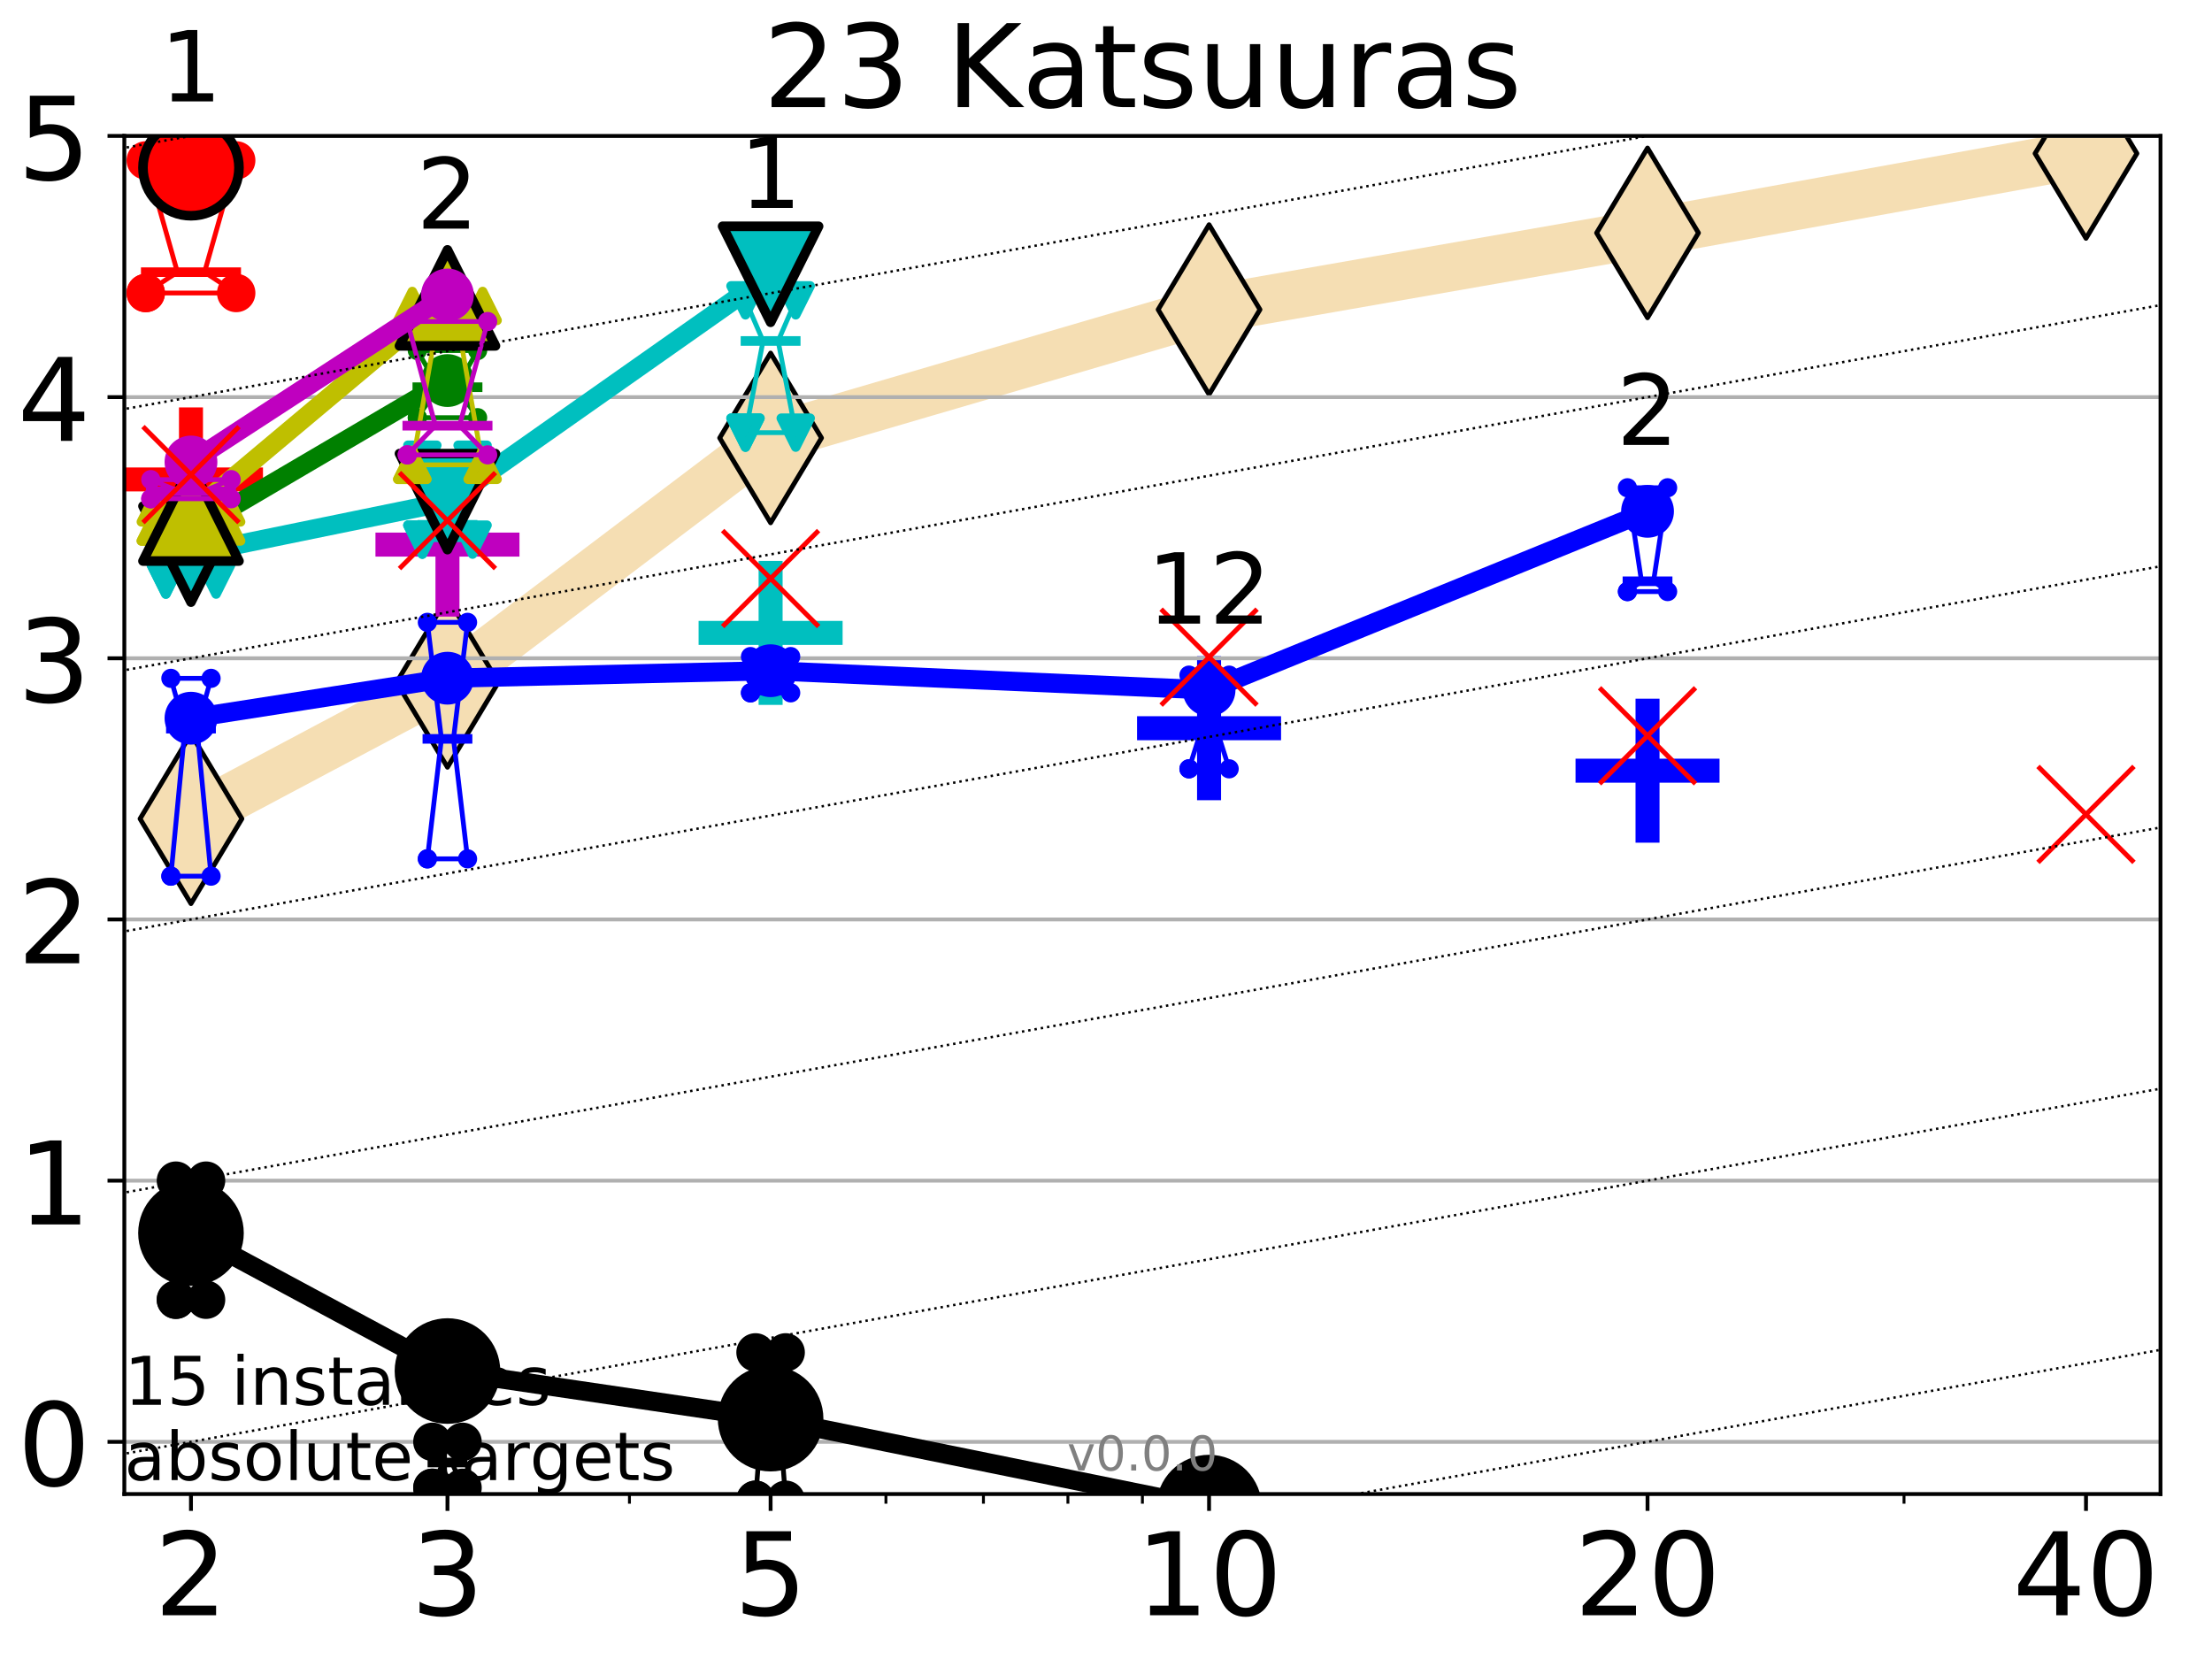 <?xml version="1.0" encoding="utf-8" standalone="no"?>
<!DOCTYPE svg PUBLIC "-//W3C//DTD SVG 1.1//EN"
  "http://www.w3.org/Graphics/SVG/1.1/DTD/svg11.dtd">
<!-- Created with matplotlib (http://matplotlib.org/) -->
<svg height="345.6pt" version="1.1" viewBox="0 0 460.8 345.6" width="460.8pt" xmlns="http://www.w3.org/2000/svg" xmlns:xlink="http://www.w3.org/1999/xlink">
 <defs>
  <style type="text/css">
*{stroke-linecap:butt;stroke-linejoin:round;}
  </style>
 </defs>
 <g id="figure_1">
  <g id="patch_1">
   <path d="M 0 345.6 
L 460.8 345.6 
L 460.8 0 
L 0 0 
z
" style="fill:#ffffff;"/>
  </g>
  <g id="axes_1">
   <g id="patch_2">
    <path d="M 25.9 311.24 
L 450.072 311.24 
L 450.072 28.32 
L 25.9 28.32 
z
" style="fill:#ffffff;"/>
   </g>
   <g id="line2d_1">
    <path clip-path="url(#pe9db77e54e)" d="M 39.784 170.563 
L 93.215 142.153 
L 160.53 91.232 
L 251.87 64.491 
L 343.211 48.519 
L 434.551 31.97 
" style="fill:none;stroke:#f5deb3;stroke-linecap:square;stroke-width:10;"/>
    <defs>
     <path d="M -0 17.678 
L 10.607 0 
L 0 -17.678 
L -10.607 -0 
z
" id="m1b20e8e954" style="stroke:#000000;stroke-linejoin:miter;"/>
    </defs>
    <g clip-path="url(#pe9db77e54e)">
     <use style="fill:#f5deb3;stroke:#000000;stroke-linejoin:miter;" x="39.784" xlink:href="#m1b20e8e954" y="170.563"/>
     <use style="fill:#f5deb3;stroke:#000000;stroke-linejoin:miter;" x="93.215" xlink:href="#m1b20e8e954" y="142.153"/>
     <use style="fill:#f5deb3;stroke:#000000;stroke-linejoin:miter;" x="160.53" xlink:href="#m1b20e8e954" y="91.232"/>
     <use style="fill:#f5deb3;stroke:#000000;stroke-linejoin:miter;" x="251.87" xlink:href="#m1b20e8e954" y="64.491"/>
     <use style="fill:#f5deb3;stroke:#000000;stroke-linejoin:miter;" x="343.211" xlink:href="#m1b20e8e954" y="48.519"/>
     <use style="fill:#f5deb3;stroke:#000000;stroke-linejoin:miter;" x="434.551" xlink:href="#m1b20e8e954" y="31.97"/>
    </g>
   </g>
   <g id="line2d_2">
    <defs>
     <path d="M -15 0 
L 15 0 
M 0 15 
L 0 -15 
" id="mbfe177ede3" style="stroke:#ff0000;stroke-width:5;"/>
    </defs>
    <g clip-path="url(#pe9db77e54e)">
     <use style="fill:#ff0000;stroke:#ff0000;stroke-width:5;" x="39.784" xlink:href="#mbfe177ede3" y="99.877"/>
    </g>
   </g>
   <g id="line2d_3">
    <defs>
     <path d="M -15 0 
L 15 0 
M 0 15 
L 0 -15 
" id="me3cdf8e330" style="stroke:#0000ff;stroke-width:5;"/>
    </defs>
    <g clip-path="url(#pe9db77e54e)">
     <use style="fill:#0000ff;stroke:#0000ff;stroke-width:5;" x="251.87" xlink:href="#me3cdf8e330" y="151.7"/>
    </g>
   </g>
   <g id="line2d_4">
    <defs>
     <path d="M -15 0 
L 15 0 
M 0 15 
L 0 -15 
" id="m701c08e1b1" style="stroke:#bf00bf;stroke-width:5;"/>
    </defs>
    <g clip-path="url(#pe9db77e54e)">
     <use style="fill:#bf00bf;stroke:#bf00bf;stroke-width:5;" x="93.215" xlink:href="#m701c08e1b1" y="113.452"/>
    </g>
   </g>
   <g id="line2d_5">
    <g clip-path="url(#pe9db77e54e)">
     <use style="fill:#0000ff;stroke:#0000ff;stroke-width:5;" x="343.211" xlink:href="#me3cdf8e330" y="160.552"/>
    </g>
   </g>
   <g id="line2d_6">
    <defs>
     <path d="M -15 0 
L 15 0 
M 0 15 
L 0 -15 
" id="mb66a9fb8fc" style="stroke:#00bfbf;stroke-width:5;"/>
    </defs>
    <g clip-path="url(#pe9db77e54e)">
     <use style="fill:#00bfbf;stroke:#00bfbf;stroke-width:5;" x="160.53" xlink:href="#mb66a9fb8fc" y="131.844"/>
    </g>
   </g>
   <g id="matplotlib.axis_1">
    <g id="xtick_1">
     <g id="line2d_7">
      <defs>
       <path d="M 0 0 
L 0 3.5 
" id="m59b5a31e00" style="stroke:#000000;stroke-width:0.8;"/>
      </defs>
      <g>
       <use style="stroke:#000000;stroke-width:0.8;" x="39.784" xlink:href="#m59b5a31e00" y="311.24"/>
      </g>
     </g>
     <g id="text_1">
      <!-- 2 -->
      <defs>
       <path d="M 19.188 8.297 
L 53.609 8.297 
L 53.609 0 
L 7.328 0 
L 7.328 8.297 
Q 12.938 14.109 22.625 23.891 
Q 32.328 33.688 34.812 36.531 
Q 39.547 41.844 41.422 45.531 
Q 43.312 49.219 43.312 52.781 
Q 43.312 58.594 39.234 62.25 
Q 35.156 65.922 28.609 65.922 
Q 23.969 65.922 18.812 64.312 
Q 13.672 62.703 7.812 59.422 
L 7.812 69.391 
Q 13.766 71.781 18.938 73 
Q 24.125 74.219 28.422 74.219 
Q 39.75 74.219 46.484 68.547 
Q 53.219 62.891 53.219 53.422 
Q 53.219 48.922 51.531 44.891 
Q 49.859 40.875 45.406 35.406 
Q 44.188 33.984 37.641 27.219 
Q 31.109 20.453 19.188 8.297 
z
" id="DejaVuSans-32"/>
      </defs>
      <g transform="translate(32.149 336.476)scale(0.24 -0.24)">
       <use xlink:href="#DejaVuSans-32"/>
      </g>
     </g>
    </g>
    <g id="xtick_2">
     <g id="line2d_8">
      <g>
       <use style="stroke:#000000;stroke-width:0.8;" x="93.215" xlink:href="#m59b5a31e00" y="311.24"/>
      </g>
     </g>
     <g id="text_2">
      <!-- 3 -->
      <defs>
       <path d="M 40.578 39.312 
Q 47.656 37.797 51.625 33 
Q 55.609 28.219 55.609 21.188 
Q 55.609 10.406 48.188 4.484 
Q 40.766 -1.422 27.094 -1.422 
Q 22.516 -1.422 17.656 -0.516 
Q 12.797 0.391 7.625 2.203 
L 7.625 11.719 
Q 11.719 9.328 16.594 8.109 
Q 21.484 6.891 26.812 6.891 
Q 36.078 6.891 40.938 10.547 
Q 45.797 14.203 45.797 21.188 
Q 45.797 27.641 41.281 31.266 
Q 36.766 34.906 28.719 34.906 
L 20.219 34.906 
L 20.219 43.016 
L 29.109 43.016 
Q 36.375 43.016 40.234 45.922 
Q 44.094 48.828 44.094 54.297 
Q 44.094 59.906 40.109 62.906 
Q 36.141 65.922 28.719 65.922 
Q 24.656 65.922 20.016 65.031 
Q 15.375 64.156 9.812 62.312 
L 9.812 71.094 
Q 15.438 72.656 20.344 73.438 
Q 25.25 74.219 29.594 74.219 
Q 40.828 74.219 47.359 69.109 
Q 53.906 64.016 53.906 55.328 
Q 53.906 49.266 50.438 45.094 
Q 46.969 40.922 40.578 39.312 
z
" id="DejaVuSans-33"/>
      </defs>
      <g transform="translate(85.58 336.476)scale(0.24 -0.24)">
       <use xlink:href="#DejaVuSans-33"/>
      </g>
     </g>
    </g>
    <g id="xtick_3">
     <g id="line2d_9">
      <g>
       <use style="stroke:#000000;stroke-width:0.8;" x="160.53" xlink:href="#m59b5a31e00" y="311.24"/>
      </g>
     </g>
     <g id="text_3">
      <!-- 5 -->
      <defs>
       <path d="M 10.797 72.906 
L 49.516 72.906 
L 49.516 64.594 
L 19.828 64.594 
L 19.828 46.734 
Q 21.969 47.469 24.109 47.828 
Q 26.266 48.188 28.422 48.188 
Q 40.625 48.188 47.75 41.5 
Q 54.891 34.812 54.891 23.391 
Q 54.891 11.625 47.562 5.094 
Q 40.234 -1.422 26.906 -1.422 
Q 22.312 -1.422 17.547 -0.641 
Q 12.797 0.141 7.719 1.703 
L 7.719 11.625 
Q 12.109 9.234 16.797 8.062 
Q 21.484 6.891 26.703 6.891 
Q 35.156 6.891 40.078 11.328 
Q 45.016 15.766 45.016 23.391 
Q 45.016 31 40.078 35.438 
Q 35.156 39.891 26.703 39.891 
Q 22.75 39.891 18.812 39.016 
Q 14.891 38.141 10.797 36.281 
z
" id="DejaVuSans-35"/>
      </defs>
      <g transform="translate(152.895 336.476)scale(0.24 -0.24)">
       <use xlink:href="#DejaVuSans-35"/>
      </g>
     </g>
    </g>
    <g id="xtick_4">
     <g id="line2d_10">
      <g>
       <use style="stroke:#000000;stroke-width:0.8;" x="251.87" xlink:href="#m59b5a31e00" y="311.24"/>
      </g>
     </g>
     <g id="text_4">
      <!-- 10 -->
      <defs>
       <path d="M 12.406 8.297 
L 28.516 8.297 
L 28.516 63.922 
L 10.984 60.406 
L 10.984 69.391 
L 28.422 72.906 
L 38.281 72.906 
L 38.281 8.297 
L 54.391 8.297 
L 54.391 0 
L 12.406 0 
z
" id="DejaVuSans-31"/>
       <path d="M 31.781 66.406 
Q 24.172 66.406 20.328 58.906 
Q 16.5 51.422 16.5 36.375 
Q 16.5 21.391 20.328 13.891 
Q 24.172 6.391 31.781 6.391 
Q 39.453 6.391 43.281 13.891 
Q 47.125 21.391 47.125 36.375 
Q 47.125 51.422 43.281 58.906 
Q 39.453 66.406 31.781 66.406 
z
M 31.781 74.219 
Q 44.047 74.219 50.516 64.516 
Q 56.984 54.828 56.984 36.375 
Q 56.984 17.969 50.516 8.266 
Q 44.047 -1.422 31.781 -1.422 
Q 19.531 -1.422 13.062 8.266 
Q 6.594 17.969 6.594 36.375 
Q 6.594 54.828 13.062 64.516 
Q 19.531 74.219 31.781 74.219 
z
" id="DejaVuSans-30"/>
      </defs>
      <g transform="translate(236.6 336.476)scale(0.24 -0.24)">
       <use xlink:href="#DejaVuSans-31"/>
       <use x="63.623" xlink:href="#DejaVuSans-30"/>
      </g>
     </g>
    </g>
    <g id="xtick_5">
     <g id="line2d_11">
      <g>
       <use style="stroke:#000000;stroke-width:0.8;" x="343.211" xlink:href="#m59b5a31e00" y="311.24"/>
      </g>
     </g>
     <g id="text_5">
      <!-- 20 -->
      <g transform="translate(327.941 336.476)scale(0.24 -0.24)">
       <use xlink:href="#DejaVuSans-32"/>
       <use x="63.623" xlink:href="#DejaVuSans-30"/>
      </g>
     </g>
    </g>
    <g id="xtick_6">
     <g id="line2d_12">
      <g>
       <use style="stroke:#000000;stroke-width:0.8;" x="434.551" xlink:href="#m59b5a31e00" y="311.24"/>
      </g>
     </g>
     <g id="text_6">
      <!-- 40 -->
      <defs>
       <path d="M 37.797 64.312 
L 12.891 25.391 
L 37.797 25.391 
z
M 35.203 72.906 
L 47.609 72.906 
L 47.609 25.391 
L 58.016 25.391 
L 58.016 17.188 
L 47.609 17.188 
L 47.609 0 
L 37.797 0 
L 37.797 17.188 
L 4.891 17.188 
L 4.891 26.703 
z
" id="DejaVuSans-34"/>
      </defs>
      <g transform="translate(419.281 336.476)scale(0.24 -0.24)">
       <use xlink:href="#DejaVuSans-34"/>
       <use x="63.623" xlink:href="#DejaVuSans-30"/>
      </g>
     </g>
    </g>
    <g id="xtick_7">
     <g id="line2d_13">
      <defs>
       <path d="M 0 0 
L 0 2 
" id="m8bec9c3a47" style="stroke:#000000;stroke-width:0.6;"/>
      </defs>
      <g>
       <use style="stroke:#000000;stroke-width:0.6;" x="39.784" xlink:href="#m8bec9c3a47" y="311.24"/>
      </g>
     </g>
    </g>
    <g id="xtick_8">
     <g id="line2d_14">
      <g>
       <use style="stroke:#000000;stroke-width:0.6;" x="93.215" xlink:href="#m8bec9c3a47" y="311.24"/>
      </g>
     </g>
    </g>
    <g id="xtick_9">
     <g id="line2d_15">
      <g>
       <use style="stroke:#000000;stroke-width:0.6;" x="131.125" xlink:href="#m8bec9c3a47" y="311.24"/>
      </g>
     </g>
    </g>
    <g id="xtick_10">
     <g id="line2d_16">
      <g>
       <use style="stroke:#000000;stroke-width:0.6;" x="160.53" xlink:href="#m8bec9c3a47" y="311.24"/>
      </g>
     </g>
    </g>
    <g id="xtick_11">
     <g id="line2d_17">
      <g>
       <use style="stroke:#000000;stroke-width:0.6;" x="184.555" xlink:href="#m8bec9c3a47" y="311.24"/>
      </g>
     </g>
    </g>
    <g id="xtick_12">
     <g id="line2d_18">
      <g>
       <use style="stroke:#000000;stroke-width:0.6;" x="204.869" xlink:href="#m8bec9c3a47" y="311.24"/>
      </g>
     </g>
    </g>
    <g id="xtick_13">
     <g id="line2d_19">
      <g>
       <use style="stroke:#000000;stroke-width:0.6;" x="222.465" xlink:href="#m8bec9c3a47" y="311.24"/>
      </g>
     </g>
    </g>
    <g id="xtick_14">
     <g id="line2d_20">
      <g>
       <use style="stroke:#000000;stroke-width:0.6;" x="237.986" xlink:href="#m8bec9c3a47" y="311.24"/>
      </g>
     </g>
    </g>
    <g id="xtick_15">
     <g id="line2d_21">
      <g>
       <use style="stroke:#000000;stroke-width:0.6;" x="343.211" xlink:href="#m8bec9c3a47" y="311.24"/>
      </g>
     </g>
    </g>
    <g id="xtick_16">
     <g id="line2d_22">
      <g>
       <use style="stroke:#000000;stroke-width:0.6;" x="396.641" xlink:href="#m8bec9c3a47" y="311.24"/>
      </g>
     </g>
    </g>
    <g id="xtick_17">
     <g id="line2d_23">
      <g>
       <use style="stroke:#000000;stroke-width:0.6;" x="434.551" xlink:href="#m8bec9c3a47" y="311.24"/>
      </g>
     </g>
    </g>
   </g>
   <g id="matplotlib.axis_2">
    <g id="ytick_1">
     <g id="line2d_24">
      <path clip-path="url(#pe9db77e54e)" d="M 25.9 300.358 
L 450.072 300.358 
" style="fill:none;stroke:#b0b0b0;stroke-linecap:square;stroke-width:0.8;"/>
     </g>
     <g id="line2d_25">
      <defs>
       <path d="M 0 0 
L -3.5 0 
" id="m6758ceedab" style="stroke:#000000;stroke-width:0.8;"/>
      </defs>
      <g>
       <use style="stroke:#000000;stroke-width:0.8;" x="25.9" xlink:href="#m6758ceedab" y="300.358"/>
      </g>
     </g>
     <g id="text_7">
      <!-- 0 -->
      <g transform="translate(3.63 309.477)scale(0.24 -0.24)">
       <use xlink:href="#DejaVuSans-30"/>
      </g>
     </g>
    </g>
    <g id="ytick_2">
     <g id="line2d_26">
      <path clip-path="url(#pe9db77e54e)" d="M 25.9 245.951 
L 450.072 245.951 
" style="fill:none;stroke:#b0b0b0;stroke-linecap:square;stroke-width:0.8;"/>
     </g>
     <g id="line2d_27">
      <g>
       <use style="stroke:#000000;stroke-width:0.8;" x="25.9" xlink:href="#m6758ceedab" y="245.951"/>
      </g>
     </g>
     <g id="text_8">
      <!-- 1 -->
      <g transform="translate(3.63 255.069)scale(0.24 -0.24)">
       <use xlink:href="#DejaVuSans-31"/>
      </g>
     </g>
    </g>
    <g id="ytick_3">
     <g id="line2d_28">
      <path clip-path="url(#pe9db77e54e)" d="M 25.9 191.543 
L 450.072 191.543 
" style="fill:none;stroke:#b0b0b0;stroke-linecap:square;stroke-width:0.8;"/>
     </g>
     <g id="line2d_29">
      <g>
       <use style="stroke:#000000;stroke-width:0.8;" x="25.9" xlink:href="#m6758ceedab" y="191.543"/>
      </g>
     </g>
     <g id="text_9">
      <!-- 2 -->
      <g transform="translate(3.63 200.661)scale(0.24 -0.24)">
       <use xlink:href="#DejaVuSans-32"/>
      </g>
     </g>
    </g>
    <g id="ytick_4">
     <g id="line2d_30">
      <path clip-path="url(#pe9db77e54e)" d="M 25.9 137.135 
L 450.072 137.135 
" style="fill:none;stroke:#b0b0b0;stroke-linecap:square;stroke-width:0.8;"/>
     </g>
     <g id="line2d_31">
      <g>
       <use style="stroke:#000000;stroke-width:0.8;" x="25.9" xlink:href="#m6758ceedab" y="137.135"/>
      </g>
     </g>
     <g id="text_10">
      <!-- 3 -->
      <g transform="translate(3.63 146.254)scale(0.24 -0.24)">
       <use xlink:href="#DejaVuSans-33"/>
      </g>
     </g>
    </g>
    <g id="ytick_5">
     <g id="line2d_32">
      <path clip-path="url(#pe9db77e54e)" d="M 25.9 82.728 
L 450.072 82.728 
" style="fill:none;stroke:#b0b0b0;stroke-linecap:square;stroke-width:0.8;"/>
     </g>
     <g id="line2d_33">
      <g>
       <use style="stroke:#000000;stroke-width:0.8;" x="25.9" xlink:href="#m6758ceedab" y="82.728"/>
      </g>
     </g>
     <g id="text_11">
      <!-- 4 -->
      <g transform="translate(3.63 91.846)scale(0.24 -0.24)">
       <use xlink:href="#DejaVuSans-34"/>
      </g>
     </g>
    </g>
    <g id="ytick_6">
     <g id="line2d_34">
      <path clip-path="url(#pe9db77e54e)" d="M 25.9 28.32 
L 450.072 28.32 
" style="fill:none;stroke:#b0b0b0;stroke-linecap:square;stroke-width:0.8;"/>
     </g>
     <g id="line2d_35">
      <g>
       <use style="stroke:#000000;stroke-width:0.8;" x="25.9" xlink:href="#m6758ceedab" y="28.32"/>
      </g>
     </g>
     <g id="text_12">
      <!-- 5 -->
      <g transform="translate(3.63 37.438)scale(0.24 -0.24)">
       <use xlink:href="#DejaVuSans-35"/>
      </g>
     </g>
    </g>
   </g>
   <g id="line2d_36">
    <path clip-path="url(#pe9db77e54e)" d="M 36.644 270.757 
L 38.842 260.077 
L 36.644 245.951 
L 42.924 245.951 
L 40.726 260.077 
L 42.924 270.757 
L 36.644 270.757 
" style="fill:none;stroke:#000000;stroke-linecap:square;"/>
   </g>
   <g id="line2d_37">
    <path clip-path="url(#pe9db77e54e)" d="M 36.644 270.757 
L 42.924 270.757 
L 42.924 245.951 
L 36.644 245.951 
L 36.644 270.757 
" style="fill:none;"/>
    <defs>
     <path d="M 0 3 
C 0.796 3 1.559 2.684 2.121 2.121 
C 2.684 1.559 3 0.796 3 0 
C 3 -0.796 2.684 -1.559 2.121 -2.121 
C 1.559 -2.684 0.796 -3 0 -3 
C -0.796 -3 -1.559 -2.684 -2.121 -2.121 
C -2.684 -1.559 -3 -0.796 -3 0 
C -3 0.796 -2.684 1.559 -2.121 2.121 
C -1.559 2.684 -0.796 3 0 3 
z
" id="m1681a39020" style="stroke:#000000;stroke-width:2;"/>
    </defs>
    <g clip-path="url(#pe9db77e54e)">
     <use style="stroke:#000000;stroke-width:2;" x="36.644" xlink:href="#m1681a39020" y="270.757"/>
     <use style="stroke:#000000;stroke-width:2;" x="42.924" xlink:href="#m1681a39020" y="270.757"/>
     <use style="stroke:#000000;stroke-width:2;" x="42.924" xlink:href="#m1681a39020" y="245.951"/>
     <use style="stroke:#000000;stroke-width:2;" x="36.644" xlink:href="#m1681a39020" y="245.951"/>
     <use style="stroke:#000000;stroke-width:2;" x="36.644" xlink:href="#m1681a39020" y="270.757"/>
    </g>
   </g>
   <g id="line2d_38">
    <path clip-path="url(#pe9db77e54e)" d="M 36.644 260.077 
L 42.924 260.077 
" style="fill:none;stroke:#000000;stroke-linecap:square;stroke-width:2;"/>
   </g>
   <g id="line2d_39">
    <path clip-path="url(#pe9db77e54e)" d="M 90.075 309.939 
L 92.273 304.667 
L 90.075 300.358 
L 96.355 300.358 
L 94.157 304.667 
L 96.355 309.939 
L 90.075 309.939 
" style="fill:none;stroke:#000000;stroke-linecap:square;"/>
   </g>
   <g id="line2d_40">
    <path clip-path="url(#pe9db77e54e)" d="M 90.075 309.939 
L 96.355 309.939 
L 96.355 300.358 
L 90.075 300.358 
L 90.075 309.939 
" style="fill:none;"/>
    <g clip-path="url(#pe9db77e54e)">
     <use style="stroke:#000000;stroke-width:2;" x="90.075" xlink:href="#m1681a39020" y="309.939"/>
     <use style="stroke:#000000;stroke-width:2;" x="96.355" xlink:href="#m1681a39020" y="309.939"/>
     <use style="stroke:#000000;stroke-width:2;" x="96.355" xlink:href="#m1681a39020" y="300.358"/>
     <use style="stroke:#000000;stroke-width:2;" x="90.075" xlink:href="#m1681a39020" y="300.358"/>
     <use style="stroke:#000000;stroke-width:2;" x="90.075" xlink:href="#m1681a39020" y="309.939"/>
    </g>
   </g>
   <g id="line2d_41">
    <path clip-path="url(#pe9db77e54e)" d="M 90.075 304.667 
L 96.355 304.667 
" style="fill:none;stroke:#000000;stroke-linecap:square;stroke-width:2;"/>
   </g>
   <g id="line2d_42">
    <path clip-path="url(#pe9db77e54e)" d="M 157.39 312.429 
L 159.588 283.98 
L 157.39 281.728 
L 163.669 281.728 
L 161.472 283.98 
L 163.669 312.429 
L 157.39 312.429 
" style="fill:none;stroke:#000000;stroke-linecap:square;"/>
   </g>
   <g id="line2d_43">
    <path clip-path="url(#pe9db77e54e)" d="M 157.39 312.429 
L 163.669 312.429 
L 163.669 281.728 
L 157.39 281.728 
L 157.39 312.429 
" style="fill:none;"/>
    <g clip-path="url(#pe9db77e54e)">
     <use style="stroke:#000000;stroke-width:2;" x="157.39" xlink:href="#m1681a39020" y="312.429"/>
     <use style="stroke:#000000;stroke-width:2;" x="163.669" xlink:href="#m1681a39020" y="312.429"/>
     <use style="stroke:#000000;stroke-width:2;" x="163.669" xlink:href="#m1681a39020" y="281.728"/>
     <use style="stroke:#000000;stroke-width:2;" x="157.39" xlink:href="#m1681a39020" y="281.728"/>
     <use style="stroke:#000000;stroke-width:2;" x="157.39" xlink:href="#m1681a39020" y="312.429"/>
    </g>
   </g>
   <g id="line2d_44">
    <path clip-path="url(#pe9db77e54e)" d="M 157.39 283.98 
L 163.669 283.98 
" style="fill:none;stroke:#000000;stroke-linecap:square;stroke-width:2;"/>
   </g>
   <g id="line2d_45">
    <path clip-path="url(#pe9db77e54e)" d="M 248.73 338.388 
L 250.928 322.009 
L 248.73 308.786 
L 255.01 308.786 
L 252.812 322.009 
L 255.01 338.388 
L 248.73 338.388 
" style="fill:none;stroke:#000000;stroke-linecap:square;"/>
   </g>
   <g id="line2d_46">
    <path clip-path="url(#pe9db77e54e)" d="M 248.73 338.388 
L 255.01 338.388 
L 255.01 308.786 
L 248.73 308.786 
L 248.73 338.388 
" style="fill:none;"/>
    <g clip-path="url(#pe9db77e54e)">
     <use style="stroke:#000000;stroke-width:2;" x="248.73" xlink:href="#m1681a39020" y="338.388"/>
     <use style="stroke:#000000;stroke-width:2;" x="255.01" xlink:href="#m1681a39020" y="338.388"/>
     <use style="stroke:#000000;stroke-width:2;" x="255.01" xlink:href="#m1681a39020" y="308.786"/>
     <use style="stroke:#000000;stroke-width:2;" x="248.73" xlink:href="#m1681a39020" y="308.786"/>
     <use style="stroke:#000000;stroke-width:2;" x="248.73" xlink:href="#m1681a39020" y="338.388"/>
    </g>
   </g>
   <g id="line2d_47">
    <path clip-path="url(#pe9db77e54e)" d="M 248.73 322.009 
L 255.01 322.009 
" style="fill:none;stroke:#000000;stroke-linecap:square;stroke-width:2;"/>
   </g>
   <g id="line2d_48">
    <path clip-path="url(#pe9db77e54e)" d="M 340.071 345.185 
L 342.269 333.115 
L 340.071 319.226 
L 346.35 319.226 
L 344.152 333.115 
L 346.35 345.185 
L 340.071 345.185 
" style="fill:none;stroke:#000000;stroke-linecap:square;"/>
   </g>
   <g id="line2d_49">
    <path clip-path="url(#pe9db77e54e)" d="M 340.071 345.185 
L 346.35 345.185 
L 346.35 319.226 
L 340.071 319.226 
L 340.071 345.185 
" style="fill:none;"/>
    <g clip-path="url(#pe9db77e54e)">
     <use style="stroke:#000000;stroke-width:2;" x="340.071" xlink:href="#m1681a39020" y="345.185"/>
     <use style="stroke:#000000;stroke-width:2;" x="346.35" xlink:href="#m1681a39020" y="345.185"/>
     <use style="stroke:#000000;stroke-width:2;" x="346.35" xlink:href="#m1681a39020" y="319.226"/>
     <use style="stroke:#000000;stroke-width:2;" x="340.071" xlink:href="#m1681a39020" y="319.226"/>
     <use style="stroke:#000000;stroke-width:2;" x="340.071" xlink:href="#m1681a39020" y="345.185"/>
    </g>
   </g>
   <g id="line2d_50">
    <path clip-path="url(#pe9db77e54e)" d="M 340.071 333.115 
L 346.35 333.115 
" style="fill:none;stroke:#000000;stroke-linecap:square;stroke-width:2;"/>
   </g>
   <g id="line2d_51">
    <path clip-path="url(#pe9db77e54e)" d="M 432.335 346.6 
L 431.411 328.807 
L 437.691 328.807 
L 436.767 346.6 
" style="fill:none;stroke:#000000;stroke-linecap:square;"/>
   </g>
   <g id="line2d_52">
    <path clip-path="url(#pe9db77e54e)" d="M 437.691 346.6 
L 437.691 328.807 
L 431.411 328.807 
L 431.411 346.6 
" style="fill:none;"/>
    <g clip-path="url(#pe9db77e54e)">
     <use style="stroke:#000000;stroke-width:2;" x="431.411" xlink:href="#m1681a39020" y="387.523"/>
     <use style="stroke:#000000;stroke-width:2;" x="437.691" xlink:href="#m1681a39020" y="387.523"/>
     <use style="stroke:#000000;stroke-width:2;" x="437.691" xlink:href="#m1681a39020" y="328.807"/>
     <use style="stroke:#000000;stroke-width:2;" x="431.411" xlink:href="#m1681a39020" y="328.807"/>
     <use style="stroke:#000000;stroke-width:2;" x="431.411" xlink:href="#m1681a39020" y="387.523"/>
    </g>
   </g>
   <g id="line2d_53">
    <path clip-path="url(#pe9db77e54e)" style="fill:none;stroke:#000000;stroke-linecap:square;stroke-width:2;"/>
   </g>
   <g id="line2d_54">
    <path clip-path="url(#pe9db77e54e)" d="M 39.784 256.868 
L 93.215 285.61 
" style="fill:none;stroke:#000000;stroke-linecap:square;stroke-width:4;"/>
   </g>
   <g id="line2d_55">
    <path clip-path="url(#pe9db77e54e)" d="M 93.215 285.61 
L 160.53 295.531 
" style="fill:none;stroke:#000000;stroke-linecap:square;stroke-width:4;"/>
   </g>
   <g id="line2d_56">
    <path clip-path="url(#pe9db77e54e)" d="M 160.53 295.531 
L 251.87 314.059 
" style="fill:none;stroke:#000000;stroke-linecap:square;stroke-width:4;"/>
   </g>
   <g id="line2d_57">
    <path clip-path="url(#pe9db77e54e)" d="M 251.87 314.059 
L 343.211 324.065 
" style="fill:none;stroke:#000000;stroke-linecap:square;stroke-width:4;"/>
   </g>
   <g id="line2d_58">
    <path clip-path="url(#pe9db77e54e)" d="M 343.211 324.065 
L 434.551 327.282 
" style="fill:none;stroke:#000000;stroke-linecap:square;stroke-width:4;"/>
   </g>
   <g id="line2d_59">
    <path clip-path="url(#pe9db77e54e)" d="M 39.784 256.868 
L 93.215 285.61 
L 160.53 295.531 
L 251.87 314.059 
L 343.211 324.065 
L 434.551 327.282 
" style="fill:none;"/>
    <defs>
     <path d="M 0 10 
C 2.652 10 5.196 8.946 7.071 7.071 
C 8.946 5.196 10 2.652 10 0 
C 10 -2.652 8.946 -5.196 7.071 -7.071 
C 5.196 -8.946 2.652 -10 0 -10 
C -2.652 -10 -5.196 -8.946 -7.071 -7.071 
C -8.946 -5.196 -10 -2.652 -10 0 
C -10 2.652 -8.946 5.196 -7.071 7.071 
C -5.196 8.946 -2.652 10 0 10 
z
" id="m79d5ce3491" style="stroke:#000000;stroke-width:2;"/>
    </defs>
    <g clip-path="url(#pe9db77e54e)">
     <use style="stroke:#000000;stroke-width:2;" x="39.784" xlink:href="#m79d5ce3491" y="256.868"/>
     <use style="stroke:#000000;stroke-width:2;" x="93.215" xlink:href="#m79d5ce3491" y="285.61"/>
     <use style="stroke:#000000;stroke-width:2;" x="160.53" xlink:href="#m79d5ce3491" y="295.531"/>
     <use style="stroke:#000000;stroke-width:2;" x="251.87" xlink:href="#m79d5ce3491" y="314.059"/>
     <use style="stroke:#000000;stroke-width:2;" x="343.211" xlink:href="#m79d5ce3491" y="324.065"/>
     <use style="stroke:#000000;stroke-width:2;" x="434.551" xlink:href="#m79d5ce3491" y="327.282"/>
    </g>
   </g>
   <g id="line2d_60">
    <path clip-path="url(#pe9db77e54e)" d="M 35.597 182.52 
L 38.528 151.783 
L 35.597 141.312 
L 43.971 141.312 
L 41.04 151.783 
L 43.971 182.52 
L 35.597 182.52 
" style="fill:none;stroke:#0000ff;stroke-linecap:square;"/>
   </g>
   <g id="line2d_61">
    <path clip-path="url(#pe9db77e54e)" d="M 35.597 182.52 
L 43.971 182.52 
L 43.971 141.312 
L 35.597 141.312 
L 35.597 182.52 
" style="fill:none;"/>
    <defs>
     <path d="M 0 1.5 
C 0.398 1.5 0.779 1.342 1.061 1.061 
C 1.342 0.779 1.5 0.398 1.5 0 
C 1.5 -0.398 1.342 -0.779 1.061 -1.061 
C 0.779 -1.342 0.398 -1.5 0 -1.5 
C -0.398 -1.5 -0.779 -1.342 -1.061 -1.061 
C -1.342 -0.779 -1.5 -0.398 -1.5 0 
C -1.5 0.398 -1.342 0.779 -1.061 1.061 
C -0.779 1.342 -0.398 1.5 0 1.5 
z
" id="m57d9b2a83b" style="stroke:#0000ff;"/>
    </defs>
    <g clip-path="url(#pe9db77e54e)">
     <use style="fill:#0000ff;stroke:#0000ff;" x="35.597" xlink:href="#m57d9b2a83b" y="182.52"/>
     <use style="fill:#0000ff;stroke:#0000ff;" x="43.971" xlink:href="#m57d9b2a83b" y="182.52"/>
     <use style="fill:#0000ff;stroke:#0000ff;" x="43.971" xlink:href="#m57d9b2a83b" y="141.312"/>
     <use style="fill:#0000ff;stroke:#0000ff;" x="35.597" xlink:href="#m57d9b2a83b" y="141.312"/>
     <use style="fill:#0000ff;stroke:#0000ff;" x="35.597" xlink:href="#m57d9b2a83b" y="182.52"/>
    </g>
   </g>
   <g id="line2d_62">
    <path clip-path="url(#pe9db77e54e)" d="M 35.597 151.783 
L 43.971 151.783 
" style="fill:none;stroke:#0000ff;stroke-linecap:square;stroke-width:2;"/>
   </g>
   <g id="line2d_63">
    <path clip-path="url(#pe9db77e54e)" d="M 89.028 178.912 
L 91.959 153.919 
L 89.028 129.645 
L 97.401 129.645 
L 94.471 153.919 
L 97.401 178.912 
L 89.028 178.912 
" style="fill:none;stroke:#0000ff;stroke-linecap:square;"/>
   </g>
   <g id="line2d_64">
    <path clip-path="url(#pe9db77e54e)" d="M 89.028 178.912 
L 97.401 178.912 
L 97.401 129.645 
L 89.028 129.645 
L 89.028 178.912 
" style="fill:none;"/>
    <g clip-path="url(#pe9db77e54e)">
     <use style="fill:#0000ff;stroke:#0000ff;" x="89.028" xlink:href="#m57d9b2a83b" y="178.912"/>
     <use style="fill:#0000ff;stroke:#0000ff;" x="97.401" xlink:href="#m57d9b2a83b" y="178.912"/>
     <use style="fill:#0000ff;stroke:#0000ff;" x="97.401" xlink:href="#m57d9b2a83b" y="129.645"/>
     <use style="fill:#0000ff;stroke:#0000ff;" x="89.028" xlink:href="#m57d9b2a83b" y="129.645"/>
     <use style="fill:#0000ff;stroke:#0000ff;" x="89.028" xlink:href="#m57d9b2a83b" y="178.912"/>
    </g>
   </g>
   <g id="line2d_65">
    <path clip-path="url(#pe9db77e54e)" d="M 89.028 153.919 
L 97.401 153.919 
" style="fill:none;stroke:#0000ff;stroke-linecap:square;stroke-width:2;"/>
   </g>
   <g id="line2d_66">
    <path clip-path="url(#pe9db77e54e)" d="M 156.343 144.333 
L 159.274 139.039 
L 156.343 136.774 
L 164.716 136.774 
L 161.786 139.039 
L 164.716 144.333 
L 156.343 144.333 
" style="fill:none;stroke:#0000ff;stroke-linecap:square;"/>
   </g>
   <g id="line2d_67">
    <path clip-path="url(#pe9db77e54e)" d="M 156.343 144.333 
L 164.716 144.333 
L 164.716 136.774 
L 156.343 136.774 
L 156.343 144.333 
" style="fill:none;"/>
    <g clip-path="url(#pe9db77e54e)">
     <use style="fill:#0000ff;stroke:#0000ff;" x="156.343" xlink:href="#m57d9b2a83b" y="144.333"/>
     <use style="fill:#0000ff;stroke:#0000ff;" x="164.716" xlink:href="#m57d9b2a83b" y="144.333"/>
     <use style="fill:#0000ff;stroke:#0000ff;" x="164.716" xlink:href="#m57d9b2a83b" y="136.774"/>
     <use style="fill:#0000ff;stroke:#0000ff;" x="156.343" xlink:href="#m57d9b2a83b" y="136.774"/>
     <use style="fill:#0000ff;stroke:#0000ff;" x="156.343" xlink:href="#m57d9b2a83b" y="144.333"/>
    </g>
   </g>
   <g id="line2d_68">
    <path clip-path="url(#pe9db77e54e)" d="M 156.343 139.039 
L 164.716 139.039 
" style="fill:none;stroke:#0000ff;stroke-linecap:square;stroke-width:2;"/>
   </g>
   <g id="line2d_69">
    <path clip-path="url(#pe9db77e54e)" d="M 247.683 160.161 
L 250.614 150.912 
L 247.683 140.644 
L 256.057 140.644 
L 253.126 150.912 
L 256.057 160.161 
L 247.683 160.161 
" style="fill:none;stroke:#0000ff;stroke-linecap:square;"/>
   </g>
   <g id="line2d_70">
    <path clip-path="url(#pe9db77e54e)" d="M 247.683 160.161 
L 256.057 160.161 
L 256.057 140.644 
L 247.683 140.644 
L 247.683 160.161 
" style="fill:none;"/>
    <g clip-path="url(#pe9db77e54e)">
     <use style="fill:#0000ff;stroke:#0000ff;" x="247.683" xlink:href="#m57d9b2a83b" y="160.161"/>
     <use style="fill:#0000ff;stroke:#0000ff;" x="256.057" xlink:href="#m57d9b2a83b" y="160.161"/>
     <use style="fill:#0000ff;stroke:#0000ff;" x="256.057" xlink:href="#m57d9b2a83b" y="140.644"/>
     <use style="fill:#0000ff;stroke:#0000ff;" x="247.683" xlink:href="#m57d9b2a83b" y="140.644"/>
     <use style="fill:#0000ff;stroke:#0000ff;" x="247.683" xlink:href="#m57d9b2a83b" y="160.161"/>
    </g>
   </g>
   <g id="line2d_71">
    <path clip-path="url(#pe9db77e54e)" d="M 247.683 150.912 
L 256.057 150.912 
" style="fill:none;stroke:#0000ff;stroke-linecap:square;stroke-width:2;"/>
   </g>
   <g id="line2d_72">
    <path clip-path="url(#pe9db77e54e)" d="M 339.024 123.235 
L 341.955 121.092 
L 339.024 101.611 
L 347.397 101.611 
L 344.466 121.092 
L 347.397 123.235 
L 339.024 123.235 
" style="fill:none;stroke:#0000ff;stroke-linecap:square;"/>
   </g>
   <g id="line2d_73">
    <path clip-path="url(#pe9db77e54e)" d="M 339.024 123.235 
L 347.397 123.235 
L 347.397 101.611 
L 339.024 101.611 
L 339.024 123.235 
" style="fill:none;"/>
    <g clip-path="url(#pe9db77e54e)">
     <use style="fill:#0000ff;stroke:#0000ff;" x="339.024" xlink:href="#m57d9b2a83b" y="123.235"/>
     <use style="fill:#0000ff;stroke:#0000ff;" x="347.397" xlink:href="#m57d9b2a83b" y="123.235"/>
     <use style="fill:#0000ff;stroke:#0000ff;" x="347.397" xlink:href="#m57d9b2a83b" y="101.611"/>
     <use style="fill:#0000ff;stroke:#0000ff;" x="339.024" xlink:href="#m57d9b2a83b" y="101.611"/>
     <use style="fill:#0000ff;stroke:#0000ff;" x="339.024" xlink:href="#m57d9b2a83b" y="123.235"/>
    </g>
   </g>
   <g id="line2d_74">
    <path clip-path="url(#pe9db77e54e)" d="M 339.024 121.092 
L 347.397 121.092 
" style="fill:none;stroke:#0000ff;stroke-linecap:square;stroke-width:2;"/>
   </g>
   <g id="line2d_75">
    <path clip-path="url(#pe9db77e54e)" d="M 39.784 149.613 
L 93.215 141.28 
" style="fill:none;stroke:#0000ff;stroke-linecap:square;stroke-width:4;"/>
   </g>
   <g id="line2d_76">
    <path clip-path="url(#pe9db77e54e)" d="M 93.215 141.28 
L 160.53 139.722 
" style="fill:none;stroke:#0000ff;stroke-linecap:square;stroke-width:4;"/>
   </g>
   <g id="line2d_77">
    <path clip-path="url(#pe9db77e54e)" d="M 160.53 139.722 
L 251.87 143.734 
" style="fill:none;stroke:#0000ff;stroke-linecap:square;stroke-width:4;"/>
   </g>
   <g id="line2d_78">
    <path clip-path="url(#pe9db77e54e)" d="M 251.87 143.734 
L 343.211 106.516 
" style="fill:none;stroke:#0000ff;stroke-linecap:square;stroke-width:4;"/>
   </g>
   <g id="line2d_79">
    <path clip-path="url(#pe9db77e54e)" d="M 39.784 149.613 
L 93.215 141.28 
L 160.53 139.722 
L 251.87 143.734 
L 343.211 106.516 
" style="fill:none;"/>
    <defs>
     <path d="M 0 5 
C 1.326 5 2.598 4.473 3.536 3.536 
C 4.473 2.598 5 1.326 5 0 
C 5 -1.326 4.473 -2.598 3.536 -3.536 
C 2.598 -4.473 1.326 -5 0 -5 
C -1.326 -5 -2.598 -4.473 -3.536 -3.536 
C -4.473 -2.598 -5 -1.326 -5 0 
C -5 1.326 -4.473 2.598 -3.536 3.536 
C -2.598 4.473 -1.326 5 0 5 
z
" id="m21e9d932a7" style="stroke:#0000ff;"/>
    </defs>
    <g clip-path="url(#pe9db77e54e)">
     <use style="fill:#0000ff;stroke:#0000ff;" x="39.784" xlink:href="#m21e9d932a7" y="149.613"/>
     <use style="fill:#0000ff;stroke:#0000ff;" x="93.215" xlink:href="#m21e9d932a7" y="141.28"/>
     <use style="fill:#0000ff;stroke:#0000ff;" x="160.53" xlink:href="#m21e9d932a7" y="139.722"/>
     <use style="fill:#0000ff;stroke:#0000ff;" x="251.87" xlink:href="#m21e9d932a7" y="143.734"/>
     <use style="fill:#0000ff;stroke:#0000ff;" x="343.211" xlink:href="#m21e9d932a7" y="106.516"/>
    </g>
   </g>
   <g id="line2d_80">
    <path clip-path="url(#pe9db77e54e)" d="M 34.551 120.739 
L 38.214 116.729 
L 34.551 111.414 
L 45.017 111.414 
L 41.354 116.729 
L 45.017 120.739 
L 34.551 120.739 
" style="fill:none;stroke:#00bfbf;stroke-linecap:square;"/>
   </g>
   <g id="line2d_81">
    <path clip-path="url(#pe9db77e54e)" d="M 34.551 120.739 
L 45.017 120.739 
L 45.017 111.414 
L 34.551 111.414 
L 34.551 120.739 
" style="fill:none;"/>
    <defs>
     <path d="M -0 3 
L 3 -3 
L -3 -3 
z
" id="mfd00df7f44" style="stroke:#00bfbf;stroke-linejoin:miter;stroke-width:2;"/>
    </defs>
    <g clip-path="url(#pe9db77e54e)">
     <use style="fill:#00bfbf;stroke:#00bfbf;stroke-linejoin:miter;stroke-width:2;" x="34.551" xlink:href="#mfd00df7f44" y="120.739"/>
     <use style="fill:#00bfbf;stroke:#00bfbf;stroke-linejoin:miter;stroke-width:2;" x="45.017" xlink:href="#mfd00df7f44" y="120.739"/>
     <use style="fill:#00bfbf;stroke:#00bfbf;stroke-linejoin:miter;stroke-width:2;" x="45.017" xlink:href="#mfd00df7f44" y="111.414"/>
     <use style="fill:#00bfbf;stroke:#00bfbf;stroke-linejoin:miter;stroke-width:2;" x="34.551" xlink:href="#mfd00df7f44" y="111.414"/>
     <use style="fill:#00bfbf;stroke:#00bfbf;stroke-linejoin:miter;stroke-width:2;" x="34.551" xlink:href="#mfd00df7f44" y="120.739"/>
    </g>
   </g>
   <g id="line2d_82">
    <path clip-path="url(#pe9db77e54e)" d="M 34.551 116.729 
L 45.017 116.729 
" style="fill:none;stroke:#00bfbf;stroke-linecap:square;stroke-width:2;"/>
   </g>
   <g id="line2d_83">
    <path clip-path="url(#pe9db77e54e)" d="M 87.982 112.416 
L 91.645 109.332 
L 87.982 95.764 
L 98.448 95.764 
L 94.785 109.332 
L 98.448 112.416 
L 87.982 112.416 
" style="fill:none;stroke:#00bfbf;stroke-linecap:square;"/>
   </g>
   <g id="line2d_84">
    <path clip-path="url(#pe9db77e54e)" d="M 87.982 112.416 
L 98.448 112.416 
L 98.448 95.764 
L 87.982 95.764 
L 87.982 112.416 
" style="fill:none;"/>
    <g clip-path="url(#pe9db77e54e)">
     <use style="fill:#00bfbf;stroke:#00bfbf;stroke-linejoin:miter;stroke-width:2;" x="87.982" xlink:href="#mfd00df7f44" y="112.416"/>
     <use style="fill:#00bfbf;stroke:#00bfbf;stroke-linejoin:miter;stroke-width:2;" x="98.448" xlink:href="#mfd00df7f44" y="112.416"/>
     <use style="fill:#00bfbf;stroke:#00bfbf;stroke-linejoin:miter;stroke-width:2;" x="98.448" xlink:href="#mfd00df7f44" y="95.764"/>
     <use style="fill:#00bfbf;stroke:#00bfbf;stroke-linejoin:miter;stroke-width:2;" x="87.982" xlink:href="#mfd00df7f44" y="95.764"/>
     <use style="fill:#00bfbf;stroke:#00bfbf;stroke-linejoin:miter;stroke-width:2;" x="87.982" xlink:href="#mfd00df7f44" y="112.416"/>
    </g>
   </g>
   <g id="line2d_85">
    <path clip-path="url(#pe9db77e54e)" d="M 87.982 109.332 
L 98.448 109.332 
" style="fill:none;stroke:#00bfbf;stroke-linecap:square;stroke-width:2;"/>
   </g>
   <g id="line2d_86">
    <path clip-path="url(#pe9db77e54e)" d="M 155.296 90.126 
L 158.96 71.035 
L 155.296 62.566 
L 165.763 62.566 
L 162.1 71.035 
L 165.763 90.126 
L 155.296 90.126 
" style="fill:none;stroke:#00bfbf;stroke-linecap:square;"/>
   </g>
   <g id="line2d_87">
    <path clip-path="url(#pe9db77e54e)" d="M 155.296 90.126 
L 165.763 90.126 
L 165.763 62.566 
L 155.296 62.566 
L 155.296 90.126 
" style="fill:none;"/>
    <g clip-path="url(#pe9db77e54e)">
     <use style="fill:#00bfbf;stroke:#00bfbf;stroke-linejoin:miter;stroke-width:2;" x="155.296" xlink:href="#mfd00df7f44" y="90.126"/>
     <use style="fill:#00bfbf;stroke:#00bfbf;stroke-linejoin:miter;stroke-width:2;" x="165.763" xlink:href="#mfd00df7f44" y="90.126"/>
     <use style="fill:#00bfbf;stroke:#00bfbf;stroke-linejoin:miter;stroke-width:2;" x="165.763" xlink:href="#mfd00df7f44" y="62.566"/>
     <use style="fill:#00bfbf;stroke:#00bfbf;stroke-linejoin:miter;stroke-width:2;" x="155.296" xlink:href="#mfd00df7f44" y="62.566"/>
     <use style="fill:#00bfbf;stroke:#00bfbf;stroke-linejoin:miter;stroke-width:2;" x="155.296" xlink:href="#mfd00df7f44" y="90.126"/>
    </g>
   </g>
   <g id="line2d_88">
    <path clip-path="url(#pe9db77e54e)" d="M 155.296 71.035 
L 165.763 71.035 
" style="fill:none;stroke:#00bfbf;stroke-linecap:square;stroke-width:2;"/>
   </g>
   <g id="line2d_89">
    <path clip-path="url(#pe9db77e54e)" d="M 39.784 115.434 
L 93.215 104.495 
" style="fill:none;stroke:#00bfbf;stroke-linecap:square;stroke-width:4;"/>
   </g>
   <g id="line2d_90">
    <path clip-path="url(#pe9db77e54e)" d="M 93.215 104.495 
L 160.53 57.139 
" style="fill:none;stroke:#00bfbf;stroke-linecap:square;stroke-width:4;"/>
   </g>
   <g id="line2d_91">
    <path clip-path="url(#pe9db77e54e)" d="M 39.784 115.434 
L 93.215 104.495 
L 160.53 57.139 
" style="fill:none;"/>
    <defs>
     <path d="M -0 10 
L 10 -10 
L -10 -10 
z
" id="m5a276d5220" style="stroke:#000000;stroke-linejoin:miter;stroke-width:2;"/>
    </defs>
    <g clip-path="url(#pe9db77e54e)">
     <use style="fill:#00bfbf;stroke:#000000;stroke-linejoin:miter;stroke-width:2;" x="39.784" xlink:href="#m5a276d5220" y="115.434"/>
     <use style="fill:#00bfbf;stroke:#000000;stroke-linejoin:miter;stroke-width:2;" x="93.215" xlink:href="#m5a276d5220" y="104.495"/>
     <use style="fill:#00bfbf;stroke:#000000;stroke-linejoin:miter;stroke-width:2;" x="160.53" xlink:href="#m5a276d5220" y="57.139"/>
    </g>
   </g>
   <g id="line2d_92">
    <path clip-path="url(#pe9db77e54e)" d="M 33.504 115.646 
L 37.9 114.878 
L 33.504 112.442 
L 46.064 112.442 
L 41.668 114.878 
L 46.064 115.646 
L 33.504 115.646 
" style="fill:none;stroke:#008000;stroke-linecap:square;"/>
   </g>
   <g id="line2d_93">
    <path clip-path="url(#pe9db77e54e)" d="M 33.504 115.646 
L 46.064 115.646 
L 46.064 112.442 
L 33.504 112.442 
L 33.504 115.646 
" style="fill:none;"/>
    <defs>
     <path d="M 0 1.5 
C 0.398 1.5 0.779 1.342 1.061 1.061 
C 1.342 0.779 1.5 0.398 1.5 0 
C 1.5 -0.398 1.342 -0.779 1.061 -1.061 
C 0.779 -1.342 0.398 -1.5 0 -1.5 
C -0.398 -1.5 -0.779 -1.342 -1.061 -1.061 
C -1.342 -0.779 -1.5 -0.398 -1.5 0 
C -1.5 0.398 -1.342 0.779 -1.061 1.061 
C -0.779 1.342 -0.398 1.5 0 1.5 
z
" id="ma59c89d918" style="stroke:#008000;"/>
    </defs>
    <g clip-path="url(#pe9db77e54e)">
     <use style="fill:#008000;stroke:#008000;" x="33.504" xlink:href="#ma59c89d918" y="115.646"/>
     <use style="fill:#008000;stroke:#008000;" x="46.064" xlink:href="#ma59c89d918" y="115.646"/>
     <use style="fill:#008000;stroke:#008000;" x="46.064" xlink:href="#ma59c89d918" y="112.442"/>
     <use style="fill:#008000;stroke:#008000;" x="33.504" xlink:href="#ma59c89d918" y="112.442"/>
     <use style="fill:#008000;stroke:#008000;" x="33.504" xlink:href="#ma59c89d918" y="115.646"/>
    </g>
   </g>
   <g id="line2d_94">
    <path clip-path="url(#pe9db77e54e)" d="M 33.504 114.878 
L 46.064 114.878 
" style="fill:none;stroke:#008000;stroke-linecap:square;stroke-width:2;"/>
   </g>
   <g id="line2d_95">
    <path clip-path="url(#pe9db77e54e)" d="M 86.935 87.01 
L 91.331 80.669 
L 86.935 73.027 
L 99.495 73.027 
L 95.099 80.669 
L 99.495 87.01 
L 86.935 87.01 
" style="fill:none;stroke:#008000;stroke-linecap:square;"/>
   </g>
   <g id="line2d_96">
    <path clip-path="url(#pe9db77e54e)" d="M 86.935 87.01 
L 99.495 87.01 
L 99.495 73.027 
L 86.935 73.027 
L 86.935 87.01 
" style="fill:none;"/>
    <g clip-path="url(#pe9db77e54e)">
     <use style="fill:#008000;stroke:#008000;" x="86.935" xlink:href="#ma59c89d918" y="87.01"/>
     <use style="fill:#008000;stroke:#008000;" x="99.495" xlink:href="#ma59c89d918" y="87.01"/>
     <use style="fill:#008000;stroke:#008000;" x="99.495" xlink:href="#ma59c89d918" y="73.027"/>
     <use style="fill:#008000;stroke:#008000;" x="86.935" xlink:href="#ma59c89d918" y="73.027"/>
     <use style="fill:#008000;stroke:#008000;" x="86.935" xlink:href="#ma59c89d918" y="87.01"/>
    </g>
   </g>
   <g id="line2d_97">
    <path clip-path="url(#pe9db77e54e)" d="M 86.935 80.669 
L 99.495 80.669 
" style="fill:none;stroke:#008000;stroke-linecap:square;stroke-width:2;"/>
   </g>
   <g id="line2d_98">
    <path clip-path="url(#pe9db77e54e)" d="M 39.784 110.647 
L 93.215 79.278 
" style="fill:none;stroke:#008000;stroke-linecap:square;stroke-width:4;"/>
   </g>
   <g id="line2d_99">
    <path clip-path="url(#pe9db77e54e)" d="M 39.784 110.647 
L 93.215 79.278 
" style="fill:none;"/>
    <defs>
     <path d="M 0 5 
C 1.326 5 2.598 4.473 3.536 3.536 
C 4.473 2.598 5 1.326 5 0 
C 5 -1.326 4.473 -2.598 3.536 -3.536 
C 2.598 -4.473 1.326 -5 0 -5 
C -1.326 -5 -2.598 -4.473 -3.536 -3.536 
C -4.473 -2.598 -5 -1.326 -5 0 
C -5 1.326 -4.473 2.598 -3.536 3.536 
C -2.598 4.473 -1.326 5 0 5 
z
" id="m3e31608598" style="stroke:#008000;"/>
    </defs>
    <g clip-path="url(#pe9db77e54e)">
     <use style="fill:#008000;stroke:#008000;" x="39.784" xlink:href="#m3e31608598" y="110.647"/>
     <use style="fill:#008000;stroke:#008000;" x="93.215" xlink:href="#m3e31608598" y="79.278"/>
    </g>
   </g>
   <g id="line2d_100">
    <path clip-path="url(#pe9db77e54e)" d="M 32.458 109.677 
L 37.586 107.132 
L 32.458 105.706 
L 47.11 105.706 
L 41.982 107.132 
L 47.11 109.677 
L 32.458 109.677 
" style="fill:none;stroke:#bfbf00;stroke-linecap:square;"/>
   </g>
   <g id="line2d_101">
    <path clip-path="url(#pe9db77e54e)" d="M 32.458 109.677 
L 47.11 109.677 
L 47.11 105.706 
L 32.458 105.706 
L 32.458 109.677 
" style="fill:none;"/>
    <defs>
     <path d="M 0 -3 
L -3 3 
L 3 3 
z
" id="mbf1ff4ba33" style="stroke:#bfbf00;stroke-linejoin:miter;stroke-width:2;"/>
    </defs>
    <g clip-path="url(#pe9db77e54e)">
     <use style="fill:#bfbf00;stroke:#bfbf00;stroke-linejoin:miter;stroke-width:2;" x="32.458" xlink:href="#mbf1ff4ba33" y="109.677"/>
     <use style="fill:#bfbf00;stroke:#bfbf00;stroke-linejoin:miter;stroke-width:2;" x="47.11" xlink:href="#mbf1ff4ba33" y="109.677"/>
     <use style="fill:#bfbf00;stroke:#bfbf00;stroke-linejoin:miter;stroke-width:2;" x="47.11" xlink:href="#mbf1ff4ba33" y="105.706"/>
     <use style="fill:#bfbf00;stroke:#bfbf00;stroke-linejoin:miter;stroke-width:2;" x="32.458" xlink:href="#mbf1ff4ba33" y="105.706"/>
     <use style="fill:#bfbf00;stroke:#bfbf00;stroke-linejoin:miter;stroke-width:2;" x="32.458" xlink:href="#mbf1ff4ba33" y="109.677"/>
    </g>
   </g>
   <g id="line2d_102">
    <path clip-path="url(#pe9db77e54e)" d="M 32.458 107.132 
L 47.11 107.132 
" style="fill:none;stroke:#bfbf00;stroke-linecap:square;stroke-width:2;"/>
   </g>
   <g id="line2d_103">
    <path clip-path="url(#pe9db77e54e)" d="M 85.888 96.837 
L 91.017 67.596 
L 85.888 63.736 
L 100.541 63.736 
L 95.413 67.596 
L 100.541 96.837 
L 85.888 96.837 
" style="fill:none;stroke:#bfbf00;stroke-linecap:square;"/>
   </g>
   <g id="line2d_104">
    <path clip-path="url(#pe9db77e54e)" d="M 85.888 96.837 
L 100.541 96.837 
L 100.541 63.736 
L 85.888 63.736 
L 85.888 96.837 
" style="fill:none;"/>
    <g clip-path="url(#pe9db77e54e)">
     <use style="fill:#bfbf00;stroke:#bfbf00;stroke-linejoin:miter;stroke-width:2;" x="85.888" xlink:href="#mbf1ff4ba33" y="96.837"/>
     <use style="fill:#bfbf00;stroke:#bfbf00;stroke-linejoin:miter;stroke-width:2;" x="100.541" xlink:href="#mbf1ff4ba33" y="96.837"/>
     <use style="fill:#bfbf00;stroke:#bfbf00;stroke-linejoin:miter;stroke-width:2;" x="100.541" xlink:href="#mbf1ff4ba33" y="63.736"/>
     <use style="fill:#bfbf00;stroke:#bfbf00;stroke-linejoin:miter;stroke-width:2;" x="85.888" xlink:href="#mbf1ff4ba33" y="63.736"/>
     <use style="fill:#bfbf00;stroke:#bfbf00;stroke-linejoin:miter;stroke-width:2;" x="85.888" xlink:href="#mbf1ff4ba33" y="96.837"/>
    </g>
   </g>
   <g id="line2d_105">
    <path clip-path="url(#pe9db77e54e)" d="M 85.888 67.596 
L 100.541 67.596 
" style="fill:none;stroke:#bfbf00;stroke-linecap:square;stroke-width:2;"/>
   </g>
   <g id="line2d_106">
    <path clip-path="url(#pe9db77e54e)" d="M 39.784 106.875 
L 93.215 62.05 
" style="fill:none;stroke:#bfbf00;stroke-linecap:square;stroke-width:4;"/>
   </g>
   <g id="line2d_107">
    <path clip-path="url(#pe9db77e54e)" d="M 39.784 106.875 
L 93.215 62.05 
" style="fill:none;"/>
    <defs>
     <path d="M 0 -10 
L -10 10 
L 10 10 
z
" id="mc2e04e53e1" style="stroke:#000000;stroke-linejoin:miter;stroke-width:2;"/>
    </defs>
    <g clip-path="url(#pe9db77e54e)">
     <use style="fill:#bfbf00;stroke:#000000;stroke-linejoin:miter;stroke-width:2;" x="39.784" xlink:href="#mc2e04e53e1" y="106.875"/>
     <use style="fill:#bfbf00;stroke:#000000;stroke-linejoin:miter;stroke-width:2;" x="93.215" xlink:href="#mc2e04e53e1" y="62.05"/>
    </g>
   </g>
   <g id="line2d_108">
    <path clip-path="url(#pe9db77e54e)" d="M 31.411 103.905 
L 37.272 102.367 
L 31.411 99.916 
L 48.157 99.916 
L 42.296 102.367 
L 48.157 103.905 
L 31.411 103.905 
" style="fill:none;stroke:#bf00bf;stroke-linecap:square;"/>
   </g>
   <g id="line2d_109">
    <path clip-path="url(#pe9db77e54e)" d="M 31.411 103.905 
L 48.157 103.905 
L 48.157 99.916 
L 31.411 99.916 
L 31.411 103.905 
" style="fill:none;"/>
    <defs>
     <path d="M 0 1.5 
C 0.398 1.5 0.779 1.342 1.061 1.061 
C 1.342 0.779 1.5 0.398 1.5 0 
C 1.5 -0.398 1.342 -0.779 1.061 -1.061 
C 0.779 -1.342 0.398 -1.5 0 -1.5 
C -0.398 -1.5 -0.779 -1.342 -1.061 -1.061 
C -1.342 -0.779 -1.5 -0.398 -1.5 0 
C -1.5 0.398 -1.342 0.779 -1.061 1.061 
C -0.779 1.342 -0.398 1.5 0 1.5 
z
" id="m4bd6773c61" style="stroke:#bf00bf;"/>
    </defs>
    <g clip-path="url(#pe9db77e54e)">
     <use style="fill:#bf00bf;stroke:#bf00bf;" x="31.411" xlink:href="#m4bd6773c61" y="103.905"/>
     <use style="fill:#bf00bf;stroke:#bf00bf;" x="48.157" xlink:href="#m4bd6773c61" y="103.905"/>
     <use style="fill:#bf00bf;stroke:#bf00bf;" x="48.157" xlink:href="#m4bd6773c61" y="99.916"/>
     <use style="fill:#bf00bf;stroke:#bf00bf;" x="31.411" xlink:href="#m4bd6773c61" y="99.916"/>
     <use style="fill:#bf00bf;stroke:#bf00bf;" x="31.411" xlink:href="#m4bd6773c61" y="103.905"/>
    </g>
   </g>
   <g id="line2d_110">
    <path clip-path="url(#pe9db77e54e)" d="M 31.411 102.367 
L 48.157 102.367 
" style="fill:none;stroke:#bf00bf;stroke-linecap:square;stroke-width:2;"/>
   </g>
   <g id="line2d_111">
    <path clip-path="url(#pe9db77e54e)" d="M 84.842 94.755 
L 90.703 88.674 
L 84.842 66.973 
L 101.588 66.973 
L 95.727 88.674 
L 101.588 94.755 
L 84.842 94.755 
" style="fill:none;stroke:#bf00bf;stroke-linecap:square;"/>
   </g>
   <g id="line2d_112">
    <path clip-path="url(#pe9db77e54e)" d="M 84.842 94.755 
L 101.588 94.755 
L 101.588 66.973 
L 84.842 66.973 
L 84.842 94.755 
" style="fill:none;"/>
    <g clip-path="url(#pe9db77e54e)">
     <use style="fill:#bf00bf;stroke:#bf00bf;" x="84.842" xlink:href="#m4bd6773c61" y="94.755"/>
     <use style="fill:#bf00bf;stroke:#bf00bf;" x="101.588" xlink:href="#m4bd6773c61" y="94.755"/>
     <use style="fill:#bf00bf;stroke:#bf00bf;" x="101.588" xlink:href="#m4bd6773c61" y="66.973"/>
     <use style="fill:#bf00bf;stroke:#bf00bf;" x="84.842" xlink:href="#m4bd6773c61" y="66.973"/>
     <use style="fill:#bf00bf;stroke:#bf00bf;" x="84.842" xlink:href="#m4bd6773c61" y="94.755"/>
    </g>
   </g>
   <g id="line2d_113">
    <path clip-path="url(#pe9db77e54e)" d="M 84.842 88.674 
L 101.588 88.674 
" style="fill:none;stroke:#bf00bf;stroke-linecap:square;stroke-width:2;"/>
   </g>
   <g id="line2d_114">
    <path clip-path="url(#pe9db77e54e)" d="M 39.784 96.241 
L 93.215 61.448 
" style="fill:none;stroke:#bf00bf;stroke-linecap:square;stroke-width:4;"/>
   </g>
   <g id="line2d_115">
    <path clip-path="url(#pe9db77e54e)" d="M 39.784 96.241 
L 93.215 61.448 
" style="fill:none;"/>
    <defs>
     <path d="M 0 5 
C 1.326 5 2.598 4.473 3.536 3.536 
C 4.473 2.598 5 1.326 5 0 
C 5 -1.326 4.473 -2.598 3.536 -3.536 
C 2.598 -4.473 1.326 -5 0 -5 
C -1.326 -5 -2.598 -4.473 -3.536 -3.536 
C -4.473 -2.598 -5 -1.326 -5 0 
C -5 1.326 -4.473 2.598 -3.536 3.536 
C -2.598 4.473 -1.326 5 0 5 
z
" id="md11f41622c" style="stroke:#bf00bf;"/>
    </defs>
    <g clip-path="url(#pe9db77e54e)">
     <use style="fill:#bf00bf;stroke:#bf00bf;" x="39.784" xlink:href="#md11f41622c" y="96.241"/>
     <use style="fill:#bf00bf;stroke:#bf00bf;" x="93.215" xlink:href="#md11f41622c" y="61.448"/>
    </g>
   </g>
   <g id="line2d_116">
    <path clip-path="url(#pe9db77e54e)" d="M 30.364 61.038 
L 36.958 56.696 
L 30.364 33.417 
L 49.204 33.417 
L 42.61 56.696 
L 49.204 61.038 
L 30.364 61.038 
" style="fill:none;stroke:#ff0000;stroke-linecap:square;"/>
   </g>
   <g id="line2d_117">
    <path clip-path="url(#pe9db77e54e)" d="M 30.364 61.038 
L 49.204 61.038 
L 49.204 33.417 
L 30.364 33.417 
L 30.364 61.038 
" style="fill:none;"/>
    <defs>
     <path d="M 0 3 
C 0.796 3 1.559 2.684 2.121 2.121 
C 2.684 1.559 3 0.796 3 0 
C 3 -0.796 2.684 -1.559 2.121 -2.121 
C 1.559 -2.684 0.796 -3 0 -3 
C -0.796 -3 -1.559 -2.684 -2.121 -2.121 
C -2.684 -1.559 -3 -0.796 -3 0 
C -3 0.796 -2.684 1.559 -2.121 2.121 
C -1.559 2.684 -0.796 3 0 3 
z
" id="mef187460cb" style="stroke:#ff0000;stroke-width:2;"/>
    </defs>
    <g clip-path="url(#pe9db77e54e)">
     <use style="fill:#ff0000;stroke:#ff0000;stroke-width:2;" x="30.364" xlink:href="#mef187460cb" y="61.038"/>
     <use style="fill:#ff0000;stroke:#ff0000;stroke-width:2;" x="49.204" xlink:href="#mef187460cb" y="61.038"/>
     <use style="fill:#ff0000;stroke:#ff0000;stroke-width:2;" x="49.204" xlink:href="#mef187460cb" y="33.417"/>
     <use style="fill:#ff0000;stroke:#ff0000;stroke-width:2;" x="30.364" xlink:href="#mef187460cb" y="33.417"/>
     <use style="fill:#ff0000;stroke:#ff0000;stroke-width:2;" x="30.364" xlink:href="#mef187460cb" y="61.038"/>
    </g>
   </g>
   <g id="line2d_118">
    <path clip-path="url(#pe9db77e54e)" d="M 30.364 56.696 
L 49.204 56.696 
" style="fill:none;stroke:#ff0000;stroke-linecap:square;stroke-width:2;"/>
   </g>
   <g id="line2d_119">
    <path clip-path="url(#pe9db77e54e)" d="M 39.784 34.946 
" style="fill:none;"/>
    <defs>
     <path d="M 0 10 
C 2.652 10 5.196 8.946 7.071 7.071 
C 8.946 5.196 10 2.652 10 0 
C 10 -2.652 8.946 -5.196 7.071 -7.071 
C 5.196 -8.946 2.652 -10 0 -10 
C -2.652 -10 -5.196 -8.946 -7.071 -7.071 
C -8.946 -5.196 -10 -2.652 -10 0 
C -10 2.652 -8.946 5.196 -7.071 7.071 
C -5.196 8.946 -2.652 10 0 10 
z
" id="m0159623a32" style="stroke:#000000;stroke-width:2;"/>
    </defs>
    <g clip-path="url(#pe9db77e54e)">
     <use style="fill:#ff0000;stroke:#000000;stroke-width:2;" x="39.784" xlink:href="#m0159623a32" y="34.946"/>
    </g>
   </g>
   <g id="line2d_120"/>
   <g id="line2d_121"/>
   <g id="line2d_122"/>
   <g id="line2d_123"/>
   <g id="line2d_124"/>
   <g id="line2d_125"/>
   <g id="line2d_126"/>
   <g id="line2d_127">
    <defs>
     <path d="M -10 10 
L 10 -10 
M -10 -10 
L 10 10 
" id="m389f4e5a72" style="stroke:#ff0000;"/>
    </defs>
    <g clip-path="url(#pe9db77e54e)">
     <use style="fill:#ff0000;stroke:#ff0000;" x="39.784" xlink:href="#m389f4e5a72" y="98.869"/>
     <use style="fill:#ff0000;stroke:#ff0000;" x="93.215" xlink:href="#m389f4e5a72" y="108.449"/>
     <use style="fill:#ff0000;stroke:#ff0000;" x="160.53" xlink:href="#m389f4e5a72" y="120.52"/>
     <use style="fill:#ff0000;stroke:#ff0000;" x="251.87" xlink:href="#m389f4e5a72" y="136.898"/>
     <use style="fill:#ff0000;stroke:#ff0000;" x="343.211" xlink:href="#m389f4e5a72" y="153.276"/>
     <use style="fill:#ff0000;stroke:#ff0000;" x="434.551" xlink:href="#m389f4e5a72" y="169.655"/>
    </g>
   </g>
   <g id="line2d_128">
    <path clip-path="url(#pe9db77e54e)" d="M 85.326 346.6 
L 461.8 279.094 
" style="fill:none;stroke:#000000;stroke-dasharray:0.5,0.825;stroke-dashoffset:0;stroke-width:0.5;"/>
   </g>
   <g id="line2d_129">
    <path clip-path="url(#pe9db77e54e)" d="M -1 307.671 
L 461.8 224.686 
" style="fill:none;stroke:#000000;stroke-dasharray:0.5,0.825;stroke-dashoffset:0;stroke-width:0.5;"/>
   </g>
   <g id="line2d_130">
    <path clip-path="url(#pe9db77e54e)" d="M -1 253.264 
L 461.8 170.279 
" style="fill:none;stroke:#000000;stroke-dasharray:0.5,0.825;stroke-dashoffset:0;stroke-width:0.5;"/>
   </g>
   <g id="line2d_131">
    <path clip-path="url(#pe9db77e54e)" d="M -1 198.856 
L 461.8 115.871 
" style="fill:none;stroke:#000000;stroke-dasharray:0.5,0.825;stroke-dashoffset:0;stroke-width:0.5;"/>
   </g>
   <g id="line2d_132">
    <path clip-path="url(#pe9db77e54e)" d="M -1 144.448 
L 461.8 61.463 
" style="fill:none;stroke:#000000;stroke-dasharray:0.5,0.825;stroke-dashoffset:0;stroke-width:0.5;"/>
   </g>
   <g id="line2d_133">
    <path clip-path="url(#pe9db77e54e)" d="M -1 90.041 
L 461.8 7.056 
" style="fill:none;stroke:#000000;stroke-dasharray:0.5,0.825;stroke-dashoffset:0;stroke-width:0.5;"/>
   </g>
   <g id="line2d_134">
    <path clip-path="url(#pe9db77e54e)" d="M -1 35.633 
L 203.299 -1 
" style="fill:none;stroke:#000000;stroke-dasharray:0.5,0.825;stroke-dashoffset:0;stroke-width:0.5;"/>
   </g>
   <g id="line2d_135">
    <path clip-path="url(#pe9db77e54e)" style="fill:none;stroke:#000000;stroke-dasharray:0.5,0.825;stroke-dashoffset:0;stroke-width:0.5;"/>
   </g>
   <g id="line2d_136">
    <path clip-path="url(#pe9db77e54e)" style="fill:none;stroke:#000000;stroke-dasharray:0.5,0.825;stroke-dashoffset:0;stroke-width:0.5;"/>
   </g>
   <g id="patch_3">
    <path d="M 25.9 311.24 
L 25.9 28.32 
" style="fill:none;stroke:#000000;stroke-linecap:square;stroke-linejoin:miter;stroke-width:0.8;"/>
   </g>
   <g id="patch_4">
    <path d="M 450.072 311.24 
L 450.072 28.32 
" style="fill:none;stroke:#000000;stroke-linecap:square;stroke-linejoin:miter;stroke-width:0.8;"/>
   </g>
   <g id="patch_5">
    <path d="M 25.9 311.24 
L 450.072 311.24 
" style="fill:none;stroke:#000000;stroke-linecap:square;stroke-linejoin:miter;stroke-width:0.8;"/>
   </g>
   <g id="patch_6">
    <path d="M 25.9 28.32 
L 450.072 28.32 
" style="fill:none;stroke:#000000;stroke-linecap:square;stroke-linejoin:miter;stroke-width:0.8;"/>
   </g>
   <g id="text_13">
    <!-- 1 -->
    <g transform="translate(33.294 21.123)scale(0.204 -0.204)">
     <use xlink:href="#DejaVuSans-31"/>
    </g>
   </g>
   <g id="text_14">
    <!-- 12 -->
    <g transform="translate(238.891 129.911)scale(0.204 -0.204)">
     <use xlink:href="#DejaVuSans-31"/>
     <use x="63.623" xlink:href="#DejaVuSans-32"/>
    </g>
   </g>
   <g id="text_15">
    <!-- 2 -->
    <g transform="translate(86.725 47.625)scale(0.204 -0.204)">
     <use xlink:href="#DejaVuSans-32"/>
    </g>
   </g>
   <g id="text_16">
    <!-- 2 -->
    <g transform="translate(336.721 92.693)scale(0.204 -0.204)">
     <use xlink:href="#DejaVuSans-32"/>
    </g>
   </g>
   <g id="text_17">
    <!-- 1 -->
    <g transform="translate(154.04 43.315)scale(0.204 -0.204)">
     <use xlink:href="#DejaVuSans-31"/>
    </g>
   </g>
   <g id="text_18">
    <!-- 15 instances -->
    <defs>
     <path id="DejaVuSans-20"/>
     <path d="M 9.422 54.688 
L 18.406 54.688 
L 18.406 0 
L 9.422 0 
z
M 9.422 75.984 
L 18.406 75.984 
L 18.406 64.594 
L 9.422 64.594 
z
" id="DejaVuSans-69"/>
     <path d="M 54.891 33.016 
L 54.891 0 
L 45.906 0 
L 45.906 32.719 
Q 45.906 40.484 42.875 44.328 
Q 39.844 48.188 33.797 48.188 
Q 26.516 48.188 22.312 43.547 
Q 18.109 38.922 18.109 30.906 
L 18.109 0 
L 9.078 0 
L 9.078 54.688 
L 18.109 54.688 
L 18.109 46.188 
Q 21.344 51.125 25.703 53.562 
Q 30.078 56 35.797 56 
Q 45.219 56 50.047 50.172 
Q 54.891 44.344 54.891 33.016 
z
" id="DejaVuSans-6e"/>
     <path d="M 44.281 53.078 
L 44.281 44.578 
Q 40.484 46.531 36.375 47.5 
Q 32.281 48.484 27.875 48.484 
Q 21.188 48.484 17.844 46.438 
Q 14.5 44.391 14.5 40.281 
Q 14.5 37.156 16.891 35.375 
Q 19.281 33.594 26.516 31.984 
L 29.594 31.297 
Q 39.156 29.25 43.188 25.516 
Q 47.219 21.781 47.219 15.094 
Q 47.219 7.469 41.188 3.016 
Q 35.156 -1.422 24.609 -1.422 
Q 20.219 -1.422 15.453 -0.562 
Q 10.688 0.297 5.422 2 
L 5.422 11.281 
Q 10.406 8.688 15.234 7.391 
Q 20.062 6.109 24.812 6.109 
Q 31.156 6.109 34.562 8.281 
Q 37.984 10.453 37.984 14.406 
Q 37.984 18.062 35.516 20.016 
Q 33.062 21.969 24.703 23.781 
L 21.578 24.516 
Q 13.234 26.266 9.516 29.906 
Q 5.812 33.547 5.812 39.891 
Q 5.812 47.609 11.281 51.797 
Q 16.75 56 26.812 56 
Q 31.781 56 36.172 55.266 
Q 40.578 54.547 44.281 53.078 
z
" id="DejaVuSans-73"/>
     <path d="M 18.312 70.219 
L 18.312 54.688 
L 36.812 54.688 
L 36.812 47.703 
L 18.312 47.703 
L 18.312 18.016 
Q 18.312 11.328 20.141 9.422 
Q 21.969 7.516 27.594 7.516 
L 36.812 7.516 
L 36.812 0 
L 27.594 0 
Q 17.188 0 13.234 3.875 
Q 9.281 7.766 9.281 18.016 
L 9.281 47.703 
L 2.688 47.703 
L 2.688 54.688 
L 9.281 54.688 
L 9.281 70.219 
z
" id="DejaVuSans-74"/>
     <path d="M 34.281 27.484 
Q 23.391 27.484 19.188 25 
Q 14.984 22.516 14.984 16.5 
Q 14.984 11.719 18.141 8.906 
Q 21.297 6.109 26.703 6.109 
Q 34.188 6.109 38.703 11.406 
Q 43.219 16.703 43.219 25.484 
L 43.219 27.484 
z
M 52.203 31.203 
L 52.203 0 
L 43.219 0 
L 43.219 8.297 
Q 40.141 3.328 35.547 0.953 
Q 30.953 -1.422 24.312 -1.422 
Q 15.922 -1.422 10.953 3.297 
Q 6 8.016 6 15.922 
Q 6 25.141 12.172 29.828 
Q 18.359 34.516 30.609 34.516 
L 43.219 34.516 
L 43.219 35.406 
Q 43.219 41.609 39.141 45 
Q 35.062 48.391 27.688 48.391 
Q 23 48.391 18.547 47.266 
Q 14.109 46.141 10.016 43.891 
L 10.016 52.203 
Q 14.938 54.109 19.578 55.047 
Q 24.219 56 28.609 56 
Q 40.484 56 46.344 49.844 
Q 52.203 43.703 52.203 31.203 
z
" id="DejaVuSans-61"/>
     <path d="M 48.781 52.594 
L 48.781 44.188 
Q 44.969 46.297 41.141 47.344 
Q 37.312 48.391 33.406 48.391 
Q 24.656 48.391 19.812 42.844 
Q 14.984 37.312 14.984 27.297 
Q 14.984 17.281 19.812 11.734 
Q 24.656 6.203 33.406 6.203 
Q 37.312 6.203 41.141 7.25 
Q 44.969 8.297 48.781 10.406 
L 48.781 2.094 
Q 45.016 0.344 40.984 -0.531 
Q 36.969 -1.422 32.422 -1.422 
Q 20.062 -1.422 12.781 6.344 
Q 5.516 14.109 5.516 27.297 
Q 5.516 40.672 12.859 48.328 
Q 20.219 56 33.016 56 
Q 37.156 56 41.109 55.141 
Q 45.062 54.297 48.781 52.594 
z
" id="DejaVuSans-63"/>
     <path d="M 56.203 29.594 
L 56.203 25.203 
L 14.891 25.203 
Q 15.484 15.922 20.484 11.062 
Q 25.484 6.203 34.422 6.203 
Q 39.594 6.203 44.453 7.469 
Q 49.312 8.734 54.109 11.281 
L 54.109 2.781 
Q 49.266 0.734 44.188 -0.344 
Q 39.109 -1.422 33.891 -1.422 
Q 20.797 -1.422 13.156 6.188 
Q 5.516 13.812 5.516 26.812 
Q 5.516 40.234 12.766 48.109 
Q 20.016 56 32.328 56 
Q 43.359 56 49.781 48.891 
Q 56.203 41.797 56.203 29.594 
z
M 47.219 32.234 
Q 47.125 39.594 43.094 43.984 
Q 39.062 48.391 32.422 48.391 
Q 24.906 48.391 20.391 44.141 
Q 15.875 39.891 15.188 32.172 
z
" id="DejaVuSans-65"/>
    </defs>
    <g transform="translate(25.9 292.651)scale(0.14 -0.14)">
     <use xlink:href="#DejaVuSans-31"/>
     <use x="63.623" xlink:href="#DejaVuSans-35"/>
     <use x="127.246" xlink:href="#DejaVuSans-20"/>
     <use x="159.033" xlink:href="#DejaVuSans-69"/>
     <use x="186.816" xlink:href="#DejaVuSans-6e"/>
     <use x="250.195" xlink:href="#DejaVuSans-73"/>
     <use x="302.295" xlink:href="#DejaVuSans-74"/>
     <use x="341.504" xlink:href="#DejaVuSans-61"/>
     <use x="402.783" xlink:href="#DejaVuSans-6e"/>
     <use x="466.162" xlink:href="#DejaVuSans-63"/>
     <use x="521.143" xlink:href="#DejaVuSans-65"/>
     <use x="582.666" xlink:href="#DejaVuSans-73"/>
    </g>
    <!-- absolute targets -->
    <defs>
     <path d="M 48.688 27.297 
Q 48.688 37.203 44.609 42.844 
Q 40.531 48.484 33.406 48.484 
Q 26.266 48.484 22.188 42.844 
Q 18.109 37.203 18.109 27.297 
Q 18.109 17.391 22.188 11.75 
Q 26.266 6.109 33.406 6.109 
Q 40.531 6.109 44.609 11.75 
Q 48.688 17.391 48.688 27.297 
z
M 18.109 46.391 
Q 20.953 51.266 25.266 53.625 
Q 29.594 56 35.594 56 
Q 45.562 56 51.781 48.094 
Q 58.016 40.188 58.016 27.297 
Q 58.016 14.406 51.781 6.484 
Q 45.562 -1.422 35.594 -1.422 
Q 29.594 -1.422 25.266 0.953 
Q 20.953 3.328 18.109 8.203 
L 18.109 0 
L 9.078 0 
L 9.078 75.984 
L 18.109 75.984 
z
" id="DejaVuSans-62"/>
     <path d="M 30.609 48.391 
Q 23.391 48.391 19.188 42.75 
Q 14.984 37.109 14.984 27.297 
Q 14.984 17.484 19.156 11.844 
Q 23.344 6.203 30.609 6.203 
Q 37.797 6.203 41.984 11.859 
Q 46.188 17.531 46.188 27.297 
Q 46.188 37.016 41.984 42.703 
Q 37.797 48.391 30.609 48.391 
z
M 30.609 56 
Q 42.328 56 49.016 48.375 
Q 55.719 40.766 55.719 27.297 
Q 55.719 13.875 49.016 6.219 
Q 42.328 -1.422 30.609 -1.422 
Q 18.844 -1.422 12.172 6.219 
Q 5.516 13.875 5.516 27.297 
Q 5.516 40.766 12.172 48.375 
Q 18.844 56 30.609 56 
z
" id="DejaVuSans-6f"/>
     <path d="M 9.422 75.984 
L 18.406 75.984 
L 18.406 0 
L 9.422 0 
z
" id="DejaVuSans-6c"/>
     <path d="M 8.5 21.578 
L 8.5 54.688 
L 17.484 54.688 
L 17.484 21.922 
Q 17.484 14.156 20.5 10.266 
Q 23.531 6.391 29.594 6.391 
Q 36.859 6.391 41.078 11.031 
Q 45.312 15.672 45.312 23.688 
L 45.312 54.688 
L 54.297 54.688 
L 54.297 0 
L 45.312 0 
L 45.312 8.406 
Q 42.047 3.422 37.719 1 
Q 33.406 -1.422 27.688 -1.422 
Q 18.266 -1.422 13.375 4.438 
Q 8.5 10.297 8.5 21.578 
z
M 31.109 56 
z
" id="DejaVuSans-75"/>
     <path d="M 41.109 46.297 
Q 39.594 47.172 37.812 47.578 
Q 36.031 48 33.891 48 
Q 26.266 48 22.188 43.047 
Q 18.109 38.094 18.109 28.812 
L 18.109 0 
L 9.078 0 
L 9.078 54.688 
L 18.109 54.688 
L 18.109 46.188 
Q 20.953 51.172 25.484 53.578 
Q 30.031 56 36.531 56 
Q 37.453 56 38.578 55.875 
Q 39.703 55.766 41.062 55.516 
z
" id="DejaVuSans-72"/>
     <path d="M 45.406 27.984 
Q 45.406 37.75 41.375 43.109 
Q 37.359 48.484 30.078 48.484 
Q 22.859 48.484 18.828 43.109 
Q 14.797 37.75 14.797 27.984 
Q 14.797 18.266 18.828 12.891 
Q 22.859 7.516 30.078 7.516 
Q 37.359 7.516 41.375 12.891 
Q 45.406 18.266 45.406 27.984 
z
M 54.391 6.781 
Q 54.391 -7.172 48.188 -13.984 
Q 42 -20.797 29.203 -20.797 
Q 24.469 -20.797 20.266 -20.094 
Q 16.062 -19.391 12.109 -17.922 
L 12.109 -9.188 
Q 16.062 -11.328 19.922 -12.344 
Q 23.781 -13.375 27.781 -13.375 
Q 36.625 -13.375 41.016 -8.766 
Q 45.406 -4.156 45.406 5.172 
L 45.406 9.625 
Q 42.625 4.781 38.281 2.391 
Q 33.938 0 27.875 0 
Q 17.828 0 11.672 7.656 
Q 5.516 15.328 5.516 27.984 
Q 5.516 40.672 11.672 48.328 
Q 17.828 56 27.875 56 
Q 33.938 56 38.281 53.609 
Q 42.625 51.219 45.406 46.391 
L 45.406 54.688 
L 54.391 54.688 
z
" id="DejaVuSans-67"/>
    </defs>
    <g transform="translate(25.9 308.328)scale(0.14 -0.14)">
     <use xlink:href="#DejaVuSans-61"/>
     <use x="61.279" xlink:href="#DejaVuSans-62"/>
     <use x="124.756" xlink:href="#DejaVuSans-73"/>
     <use x="176.855" xlink:href="#DejaVuSans-6f"/>
     <use x="238.037" xlink:href="#DejaVuSans-6c"/>
     <use x="265.82" xlink:href="#DejaVuSans-75"/>
     <use x="329.199" xlink:href="#DejaVuSans-74"/>
     <use x="368.408" xlink:href="#DejaVuSans-65"/>
     <use x="429.932" xlink:href="#DejaVuSans-20"/>
     <use x="461.719" xlink:href="#DejaVuSans-74"/>
     <use x="500.928" xlink:href="#DejaVuSans-61"/>
     <use x="562.207" xlink:href="#DejaVuSans-72"/>
     <use x="603.305" xlink:href="#DejaVuSans-67"/>
     <use x="666.781" xlink:href="#DejaVuSans-65"/>
     <use x="728.305" xlink:href="#DejaVuSans-74"/>
     <use x="767.514" xlink:href="#DejaVuSans-73"/>
    </g>
   </g>
   <g id="text_19">
    <!-- v0.0.0 -->
    <defs>
     <path d="M 2.984 54.688 
L 12.5 54.688 
L 29.594 8.797 
L 46.688 54.688 
L 56.203 54.688 
L 35.688 0 
L 23.484 0 
z
" id="DejaVuSans-76"/>
     <path d="M 10.688 12.406 
L 21 12.406 
L 21 0 
L 10.688 0 
z
" id="DejaVuSans-2e"/>
    </defs>
    <g style="fill:#808080;" transform="translate(222.305 306.331)scale(0.1 -0.1)">
     <use xlink:href="#DejaVuSans-76"/>
     <use x="59.18" xlink:href="#DejaVuSans-30"/>
     <use x="122.803" xlink:href="#DejaVuSans-2e"/>
     <use x="154.59" xlink:href="#DejaVuSans-30"/>
     <use x="218.213" xlink:href="#DejaVuSans-2e"/>
     <use x="250" xlink:href="#DejaVuSans-30"/>
    </g>
   </g>
   <g id="text_20">
    <!-- 23 Katsuuras -->
    <defs>
     <path d="M 9.812 72.906 
L 19.672 72.906 
L 19.672 42.094 
L 52.391 72.906 
L 65.094 72.906 
L 28.906 38.922 
L 67.672 0 
L 54.688 0 
L 19.672 35.109 
L 19.672 0 
L 9.812 0 
z
" id="DejaVuSans-4b"/>
    </defs>
    <g transform="translate(158.977 22.32)scale(0.24 -0.24)">
     <use xlink:href="#DejaVuSans-32"/>
     <use x="63.623" xlink:href="#DejaVuSans-33"/>
     <use x="127.246" xlink:href="#DejaVuSans-20"/>
     <use x="159.033" xlink:href="#DejaVuSans-4b"/>
     <use x="224.594" xlink:href="#DejaVuSans-61"/>
     <use x="285.873" xlink:href="#DejaVuSans-74"/>
     <use x="325.082" xlink:href="#DejaVuSans-73"/>
     <use x="377.182" xlink:href="#DejaVuSans-75"/>
     <use x="440.561" xlink:href="#DejaVuSans-75"/>
     <use x="503.939" xlink:href="#DejaVuSans-72"/>
     <use x="545.053" xlink:href="#DejaVuSans-61"/>
     <use x="606.332" xlink:href="#DejaVuSans-73"/>
    </g>
   </g>
  </g>
 </g>
 <defs>
  <clipPath id="pe9db77e54e">
   <rect height="282.92" width="424.172" x="25.9" y="28.32"/>
  </clipPath>
 </defs>
</svg>

